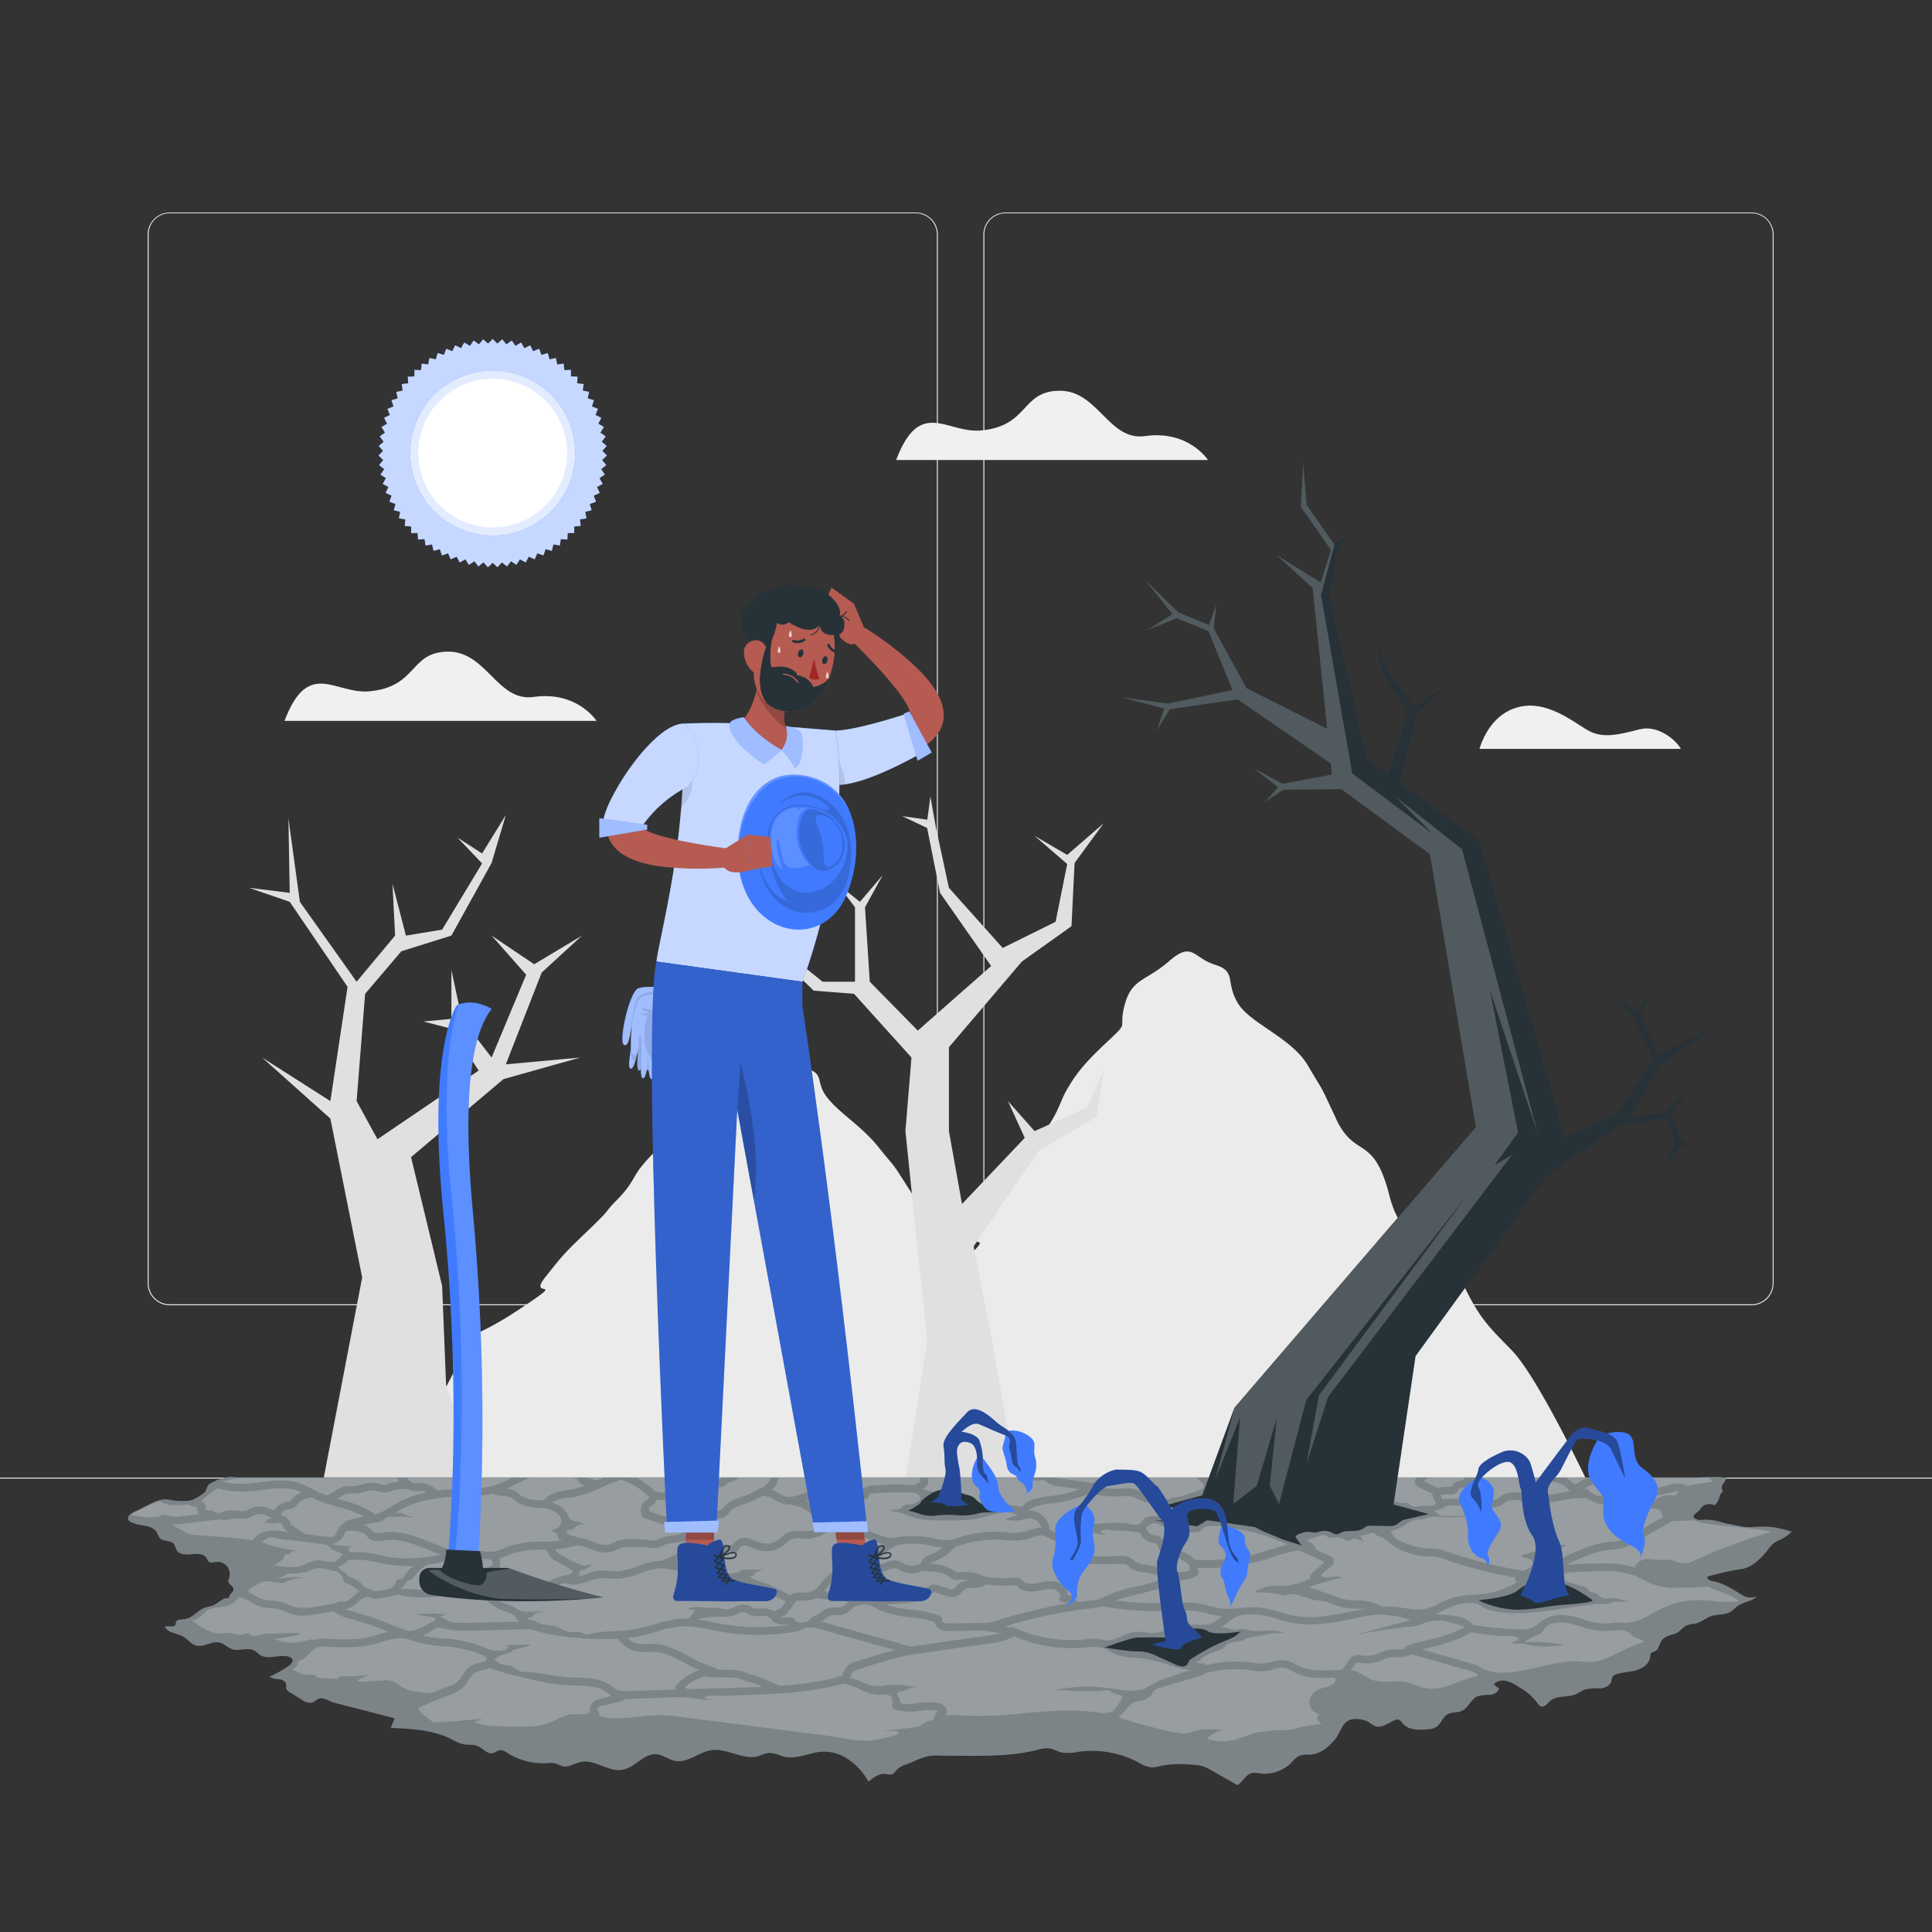 <svg xmlns="http://www.w3.org/2000/svg" viewBox="0 0 500 500"><rect x="0" y="0" width="500" height="500" fill="#333333" stroke="none"/><g id="freepik--background-complete--inject-20"><rect y="382.4" width="500" height="0.25" style="fill:#ebebeb"></rect><rect x="416.78" y="398.49" width="33.12" height="0.25" style="fill:#ebebeb"></rect><rect x="322.53" y="401.21" width="8.69" height="0.25" style="fill:#ebebeb"></rect><rect x="396.59" y="389.21" width="19.19" height="0.25" style="fill:#ebebeb"></rect><rect x="52.46" y="390.89" width="43.19" height="0.25" style="fill:#ebebeb"></rect><rect x="104.56" y="390.89" width="6.33" height="0.25" style="fill:#ebebeb"></rect><rect x="131.47" y="395.11" width="93.68" height="0.25" style="fill:#ebebeb"></rect><path d="M237,337.8H43.91a5.71,5.71,0,0,1-5.7-5.71V60.66A5.71,5.71,0,0,1,43.91,55H237a5.71,5.71,0,0,1,5.71,5.71V332.09A5.71,5.71,0,0,1,237,337.8ZM43.91,55.2a5.46,5.46,0,0,0-5.45,5.46V332.09a5.46,5.46,0,0,0,5.45,5.46H237a5.47,5.47,0,0,0,5.46-5.46V60.66A5.47,5.47,0,0,0,237,55.2Z" style="fill:#ebebeb"></path><path d="M453.31,337.8H260.21a5.72,5.72,0,0,1-5.71-5.71V60.66A5.72,5.72,0,0,1,260.21,55h193.1A5.71,5.71,0,0,1,459,60.66V332.09A5.71,5.71,0,0,1,453.31,337.8ZM260.21,55.2a5.47,5.47,0,0,0-5.46,5.46V332.09a5.47,5.47,0,0,0,5.46,5.46h193.1a5.47,5.47,0,0,0,5.46-5.46V60.66a5.47,5.47,0,0,0-5.46-5.46Z" style="fill:#ebebeb"></path><path d="M391.26,349.48c-6.8-7-8.91-8.69-14.46-21.21s-13.19-3.1-17.26-19-8.88-9.22-13.76-19.72-3-6.39-7.26-13.73-15.07-10.88-18.25-16.35-.2-8.06-5.87-9.82-5.76-6.18-11.83-.91-9.66,4.47-11.49,11.27,1.57,3.93-4.58,9.65-8.13,8.52-10.2,12-2.08,5.7-5.7,10.73-.82,2-6.71,9.76-5.89,7.82-10.3,15.46,6-.67-6.14,10.45c-1.36,1.23-2.52,2.24-3.54,3.08-.81-1.15-1.74-3.15-3.19-7.29-4.45-12.72.12-7.35-5.21-15.72s-3.25-5.11-7.95-11-9.93-8.68-13.41-13-.23-6.44-6.43-7.85-6.31-4.93-12.95-.72-10.58,3.57-12.58,9,1.72,3.14-5,7.7-8.89,6.8-11.16,9.6-2.28,4.54-6.24,8.55-.9,1.6-7.35,7.8S146,324.4,141.14,330.5s6.63-.53-6.72,8.33-10.35,3.5-15.2,12.85-4.13,8-6,11.56-1.61,1.28-3,5.76a143.17,143.17,0,0,0-2.8,14.2H410.67S398.06,356.49,391.26,349.48Z" style="fill:#ebebeb"></path><path d="M312.62,119.05s-5-7.8-16.29-6.19c-9.32,1.33-12.13-11.68-21.95-11.73-10.22-.06-7.89,9.09-20.46,10.27-8.86.84-15.83-8.65-22,7.65Z" style="fill:#f0f0f0"></path><path d="M154.38,186.56s-5-7.8-16.29-6.19c-9.32,1.33-12.13-11.68-22-11.73-10.21,0-7.88,9.09-20.46,10.27-8.86.84-15.82-8.64-22,7.65Z" style="fill:#f0f0f0"></path><path d="M382.88,193.81c.72-2.38,3.38-9.45,10.67-10.95,6.69-1.39,13,3.44,16.83,5.82s7.19,1.83,14,.06c4.61-1.2,9.37,2.72,10.62,5.07Z" style="fill:#f0f0f0"></path><polygon points="83.64 383.2 93.73 330.61 85.5 289.49 67.83 273.69 85.5 284.96 89.95 255.39 74.98 233.39 64.47 229.77 74.98 231.07 74.64 211.76 77.61 233.39 92.29 254.07 102.25 242.13 101.57 228.69 105.05 242.13 114.42 240.59 124.76 223.46 118.35 216.73 124.76 220.88 130.91 210.93 127.22 223.34 116.82 242.13 103.87 246.18 94.49 257.2 92.29 284.96 97.69 294.83 123.88 277.06 116.82 266.23 109.56 264.36 116.82 263.68 116.82 251.05 119.53 263.68 127.22 273.69 136.17 252.25 127.22 242.13 138.25 249.55 150.63 242.13 140.19 251.69 130.91 275.45 150.18 273.69 130.3 279.27 106.38 299.46 114.42 332.78 115.45 358.45 123.88 383.2 83.64 383.2" style="fill:#e0e0e0"></polygon><polygon points="234.32 383.2 239.94 347.08 234.32 292.73 235.89 273.69 221.02 257.2 210.58 256.38 199.15 245.33 190.59 246.18 197.89 244.25 195.94 236.29 199.37 243.19 212.88 254.07 221.27 254.07 221.27 234.8 216.66 228.69 222.55 233.39 228.43 226.5 223.86 234.8 225.1 254.07 237.52 266.72 256.51 250 243.28 231.07 239.94 214.28 233.49 211.21 239.99 212.14 240.79 206.13 242.21 214.14 245.58 229.77 259.5 245.33 273.19 238.56 276.19 223.61 267.75 216.31 276.19 221.25 285.62 213.07 278.1 223.34 277.3 239.7 264.46 248.85 245.58 271.02 245.58 292.73 248.97 311.6 265.2 294.48 260.85 284.96 267.75 292.73 281.4 286.57 285.62 277.06 283.79 289.06 268.82 297.81 251.98 322.55 256.51 345.55 263.09 383.2 234.32 383.2" style="fill:#e0e0e0"></polygon></g><g id="freepik--Sun--inject-20"><polygon points="127.51 87.72 128.7 88.92 129.98 87.82 131.06 89.12 132.44 88.13 133.41 89.52 134.86 88.64 135.71 90.11 137.23 89.36 137.95 90.89 139.53 90.27 140.12 91.86 141.75 91.37 142.21 93 143.86 92.65 144.19 94.32 145.87 94.11 146.05 95.79 147.74 95.72 147.78 97.42 149.47 97.49 149.37 99.19 151.05 99.4 150.81 101.08 152.46 101.43 152.08 103.08 153.7 103.58 153.18 105.19 154.75 105.82 154.1 107.38 155.62 108.14 154.84 109.64 156.28 110.52 155.38 111.95 156.75 112.95 155.73 114.31 157 115.42 155.88 116.68 157.06 117.89 155.82 119.05 156.9 120.36 155.58 121.42 156.54 122.81 155.13 123.75 155.97 125.22 154.49 126.04 155.21 127.57 153.66 128.27 154.25 129.85 152.65 130.42 153.1 132.05 151.46 132.47 151.78 134.14 150.11 134.43 150.28 136.11 148.59 136.26 148.62 137.95 146.93 137.95 146.82 139.64 145.13 139.51 144.88 141.18 143.21 140.9 142.82 142.55 141.18 142.13 140.65 143.74 139.05 143.19 138.39 144.75 136.84 144.06 136.05 145.56 134.56 144.75 133.65 146.18 132.24 145.25 131.21 146.59 129.88 145.54 128.75 146.8 127.51 145.64 126.27 146.8 125.13 145.54 123.8 146.59 122.78 145.25 121.36 146.18 120.45 144.75 118.97 145.56 118.18 144.06 116.63 144.75 115.97 143.19 114.37 143.74 113.84 142.13 112.2 142.55 111.81 140.9 110.14 141.18 109.88 139.51 108.2 139.64 108.08 137.95 106.39 137.95 106.42 136.26 104.73 136.11 104.91 134.43 103.24 134.14 103.55 132.47 101.91 132.05 102.36 130.42 100.77 129.85 101.35 128.27 99.81 127.57 100.52 126.04 99.04 125.22 99.88 123.75 98.48 122.81 99.44 121.42 98.11 120.36 99.19 119.05 97.96 117.89 99.14 116.68 98.01 115.42 99.29 114.31 98.27 112.95 99.64 111.95 98.73 110.52 100.18 109.64 99.4 108.14 100.91 107.38 100.26 105.82 101.83 105.19 101.32 103.58 102.94 103.08 102.55 101.43 104.21 101.08 103.97 99.4 105.65 99.19 105.54 97.49 107.24 97.42 107.28 95.72 108.97 95.79 109.15 94.11 110.83 94.32 111.15 92.65 112.81 93 113.27 91.37 114.89 91.86 115.49 90.27 117.06 90.89 117.79 89.36 119.31 90.11 120.16 88.64 121.61 89.52 122.58 88.13 123.95 89.12 125.03 87.82 126.32 88.92 127.51 87.72" style="fill:#407BFF"></polygon><polygon points="127.51 87.72 128.7 88.92 129.98 87.82 131.06 89.12 132.44 88.13 133.41 89.52 134.86 88.64 135.71 90.11 137.23 89.36 137.95 90.89 139.53 90.27 140.12 91.86 141.75 91.37 142.21 93 143.86 92.65 144.19 94.32 145.87 94.11 146.05 95.79 147.74 95.72 147.78 97.42 149.47 97.49 149.37 99.19 151.05 99.4 150.81 101.08 152.46 101.43 152.08 103.08 153.7 103.58 153.18 105.19 154.75 105.82 154.1 107.38 155.62 108.14 154.84 109.64 156.28 110.52 155.38 111.95 156.75 112.95 155.73 114.31 157 115.42 155.88 116.68 157.06 117.89 155.82 119.05 156.9 120.36 155.58 121.42 156.54 122.81 155.13 123.75 155.97 125.22 154.49 126.04 155.21 127.57 153.66 128.27 154.25 129.85 152.65 130.42 153.1 132.05 151.46 132.47 151.78 134.14 150.11 134.43 150.28 136.11 148.59 136.26 148.62 137.95 146.93 137.95 146.82 139.64 145.13 139.51 144.88 141.18 143.21 140.9 142.82 142.55 141.18 142.13 140.65 143.74 139.05 143.19 138.39 144.75 136.84 144.06 136.05 145.56 134.56 144.75 133.65 146.18 132.24 145.25 131.21 146.59 129.88 145.54 128.75 146.8 127.51 145.64 126.27 146.8 125.13 145.54 123.8 146.59 122.78 145.25 121.36 146.18 120.45 144.75 118.97 145.56 118.18 144.06 116.63 144.75 115.97 143.19 114.37 143.74 113.84 142.13 112.2 142.55 111.81 140.9 110.14 141.18 109.88 139.51 108.2 139.64 108.08 137.95 106.39 137.95 106.42 136.26 104.73 136.11 104.91 134.43 103.24 134.14 103.55 132.47 101.91 132.05 102.36 130.42 100.77 129.85 101.35 128.27 99.81 127.57 100.52 126.04 99.04 125.22 99.88 123.75 98.48 122.81 99.44 121.42 98.11 120.36 99.19 119.05 97.96 117.89 99.14 116.68 98.01 115.42 99.29 114.31 98.27 112.95 99.64 111.95 98.73 110.52 100.18 109.64 99.4 108.14 100.91 107.38 100.26 105.82 101.83 105.19 101.32 103.58 102.94 103.08 102.55 101.43 104.21 101.08 103.97 99.4 105.65 99.19 105.54 97.49 107.24 97.42 107.28 95.72 108.97 95.79 109.15 94.11 110.83 94.32 111.15 92.65 112.81 93 113.27 91.37 114.89 91.86 115.49 90.27 117.06 90.89 117.79 89.36 119.31 90.11 120.16 88.64 121.61 89.52 122.58 88.13 123.95 89.12 125.03 87.82 126.32 88.92 127.51 87.72" style="fill:#fff;opacity:0.7"></polygon><circle cx="127.51" cy="117.26" r="21.36" transform="translate(-29.65 190.13) rotate(-67.48)" style="fill:#407BFF"></circle><circle cx="127.51" cy="117.26" r="21.36" transform="translate(-29.65 190.13) rotate(-67.48)" style="fill:#fff;opacity:0.85"></circle><circle cx="127.51" cy="117.26" r="19.25" transform="translate(-18.32 210.76) rotate(-75.27)" style="fill:#fff"></circle></g><g id="freepik--Floor--inject-20"><path d="M61.47,382.36l.43,0c.32,0,.64,0,1,0H438.52c2.77,0,5.42-.39,8.18.12,0,1-1.36,1.81-1.09,2.8.09.32.33.67.14.94a1.43,1.43,0,0,1-.31.24,1.52,1.52,0,0,0-.39.87,4.7,4.7,0,0,1-1.32,2.24,3.32,3.32,0,0,0-2.74,0,4.42,4.42,0,0,0-1,1.08c-.72.9-2.82,1.75-.9,2.56.73.3,2.19,0,3,.09a16.51,16.51,0,0,1,3,.51,19.16,19.16,0,0,0,2.07.55c1.41.2,2.69.55,4,.76,1.7.28,3.6-.1,5.32-.05a23.28,23.28,0,0,1,7.2,1.34,11.32,11.32,0,0,1-2.71,1.95,10.71,10.71,0,0,0-2.1,1.16,10,10,0,0,0-1.46,1.71c-1.49,1.94-4,4.4-6.52,4.8a69.46,69.46,0,0,0-9,2c-.16.71.82,1.07,1.54,1.21,2.71.51,5.08,2.1,7.44,3.55a4.89,4.89,0,0,0,.91.47,5.3,5.3,0,0,0,2.95-.06c-1.43,1.28-3.59,1.38-5.13,2.52-.58.43-1.06,1-1.68,1.39-1.42.88-3.25.59-4.85,1.08s-2.75,1.64-4.3,2a8,8,0,0,0-2.41.53c-1.24.73-1.61,1.7-3,2.13s-2.7.68-3.47,1.94c-.54.88-.64,2.14-1.57,2.57-.33.15-.74.18-1,.45a1.76,1.76,0,0,0-.25,1c-.18,1.73-1.85,2.94-3.52,3.43s-3.45.48-5.11,1a1.94,1.94,0,0,0-1.08.67,5.19,5.19,0,0,0-.35,1.24c-.37,1.2-1.78,1.75-3,1.82a14.24,14.24,0,0,0-3.76.25c-.86.3-1.59.89-2.42,1.25-2.17.92-5,.22-6.72,1.79-.67.6-1.31,1.56-2.19,1.37-.56-.12-.9-.67-1.22-1.13a15.63,15.63,0,0,0-4.59-3.88,10.31,10.31,0,0,0-3.15-1.56,3.55,3.55,0,0,0-3.3.72,2.22,2.22,0,0,0,1.27,1.06c-.09,1.08-1.29,1.69-2.36,1.8a10.57,10.57,0,0,0-3.19.37c-1.71.73-2.36,3-4.05,3.75-1.19.55-2.66.27-3.78.95-1.28.78-1.66,2.58-3,3.33a4.71,4.71,0,0,1-2.06.5c-2.3.21-5,.27-6.47-1.51-.32-.39-.61-.88-1.1-1a1.62,1.62,0,0,0-1,.17c-1.72.73-3.51,2.22-5.22,1.46a10.74,10.74,0,0,1-1.34-.89c-1.45-.94-4.3-1.3-5.72-.29s-2,3.17-3,4.51c-1.69,2.08-3.95,4-6.63,4.12a8.05,8.05,0,0,0-2.69.25,6.3,6.3,0,0,0-2,1.72,9.89,9.89,0,0,1-8.44,2.86,6.1,6.1,0,0,0-1.7-.13c-1.7.27-2.48,2.27-3.94,3.18l-6.66-3.79a11.94,11.94,0,0,0-2.34-1.11,12.08,12.08,0,0,0-2.75-.39,28.24,28.24,0,0,0-8.06.29,9.42,9.42,0,0,1-2.34.41,8.18,8.18,0,0,1-3.53-1.32,25.79,25.79,0,0,0-15.38-2.73,11.8,11.8,0,0,1-4.5.17c-1-.24-1.84-.78-2.82-1a8.55,8.55,0,0,0-3.57.4c-7.7,1.88-15.72,1.43-23.57,1.47-1.21,0-2.51-.13-3.72,0-2.15.23-4.42,1.47-6.45,2.24a6.25,6.25,0,0,0-2.36,1.29c-.49.49-.87,1.18-1.55,1.33a3.79,3.79,0,0,1-1.33-.15c-1.7-.26-3.25.92-4.56,2a16.51,16.51,0,0,0-5.69-6.1,11,11,0,0,0-8-1.45c-2.94.65-5.66,1.83-8.72.93a9.59,9.59,0,0,0-3.47-.84,12.66,12.66,0,0,0-2.44.8c-4,1.27-8.18-2.1-12.33-1.49-3.25.48-6.09,3.37-9.33,2.78-1.71-.32-3.17-1.59-4.9-1.73-3.23-.25-5.49,3.38-8.67,4-3.67.72-7.22-2.79-10.88-2-1.62.34-3.17,1.49-4.78,1.08-.58-.15-1.09-.5-1.66-.67a7,7,0,0,0-2.42-.1,17.43,17.43,0,0,1-10.23-2.7,3.11,3.11,0,0,0-1.64-.67c-.76,0-1.38.64-2.13.78-1.45.25-2.52-1.3-3.88-1.86-1.14-.48-2.46-.22-3.68-.46a12.13,12.13,0,0,1-3.11-1.32c-4.78-2.4-10.32-2.67-15.66-2.89.34-.83.69-1.67,1-2.5L91.72,442l-5.24-1.34c-1-.27-2.58-1.3-3.62-1.14-.86.13-1.43.95-2.28,1.13a3.46,3.46,0,0,1-2.38-.7L75.07,438c-.42-.25-.88-.55-1-1a8.56,8.56,0,0,1,0-1c-.09-.85-1-1.32-1.9-1.44a5.07,5.07,0,0,1-2.46-.61,29.91,29.91,0,0,0,5-2.83c.61-.43,1.27-1.17.89-1.81a1.31,1.31,0,0,0-.71-.5c-2.47-.85-5.51.93-7.66-.55-.44-.31-.8-.73-1.26-1-1.74-1.08-4.1.2-6-.49-1.06-.38-1.86-1.32-3-1.63-2.07-.6-4.28,1.31-6.34.68-1.26-.39-2.06-1.6-3.2-2.26-1.64-.94-4.12-.91-4.79-2.67l2,0a.91.91,0,0,0,.56-.12c.29-.21.23-.65.36-1,.31-.75,1.37-.65,2.17-.73,2-.2,3.25-2.16,5.08-2.89.82-.33,1.74-.39,2.54-.78,1.33-.63,2.51-2.14,3.93-1.73-.27-.93,1.34-1.59,1.12-2.53a1.56,1.56,0,0,0-.34-.58c-.26-.31-1-.89-1-1.28s.3-.8.36-1.31a3.35,3.35,0,0,0-.61-2.53,3.2,3.2,0,0,0-2.8-1.18c-.71.08-1.54.36-2.06-.13a3.81,3.81,0,0,1-.47-.81c-.71-1.24-2.48-1.23-3.9-1.06s-3.18.17-3.9-1.07a11,11,0,0,0-.7-1.61c-.84-1-2.71-.5-3.61-1.47a6.79,6.79,0,0,1-.75-1.44c-1.11-2-3.9-1.67-5.76-2.32-1.09-.38-2.22-.83-1.53-2,.54-.89,2.25-1.43,3.15-1.88,2.23-1.11,4.85-2.83,7.28-2.32a16.72,16.72,0,0,0,4.63.29,6.52,6.52,0,0,0,1.31-.22,12.12,12.12,0,0,0,3.07-1.83,1.12,1.12,0,0,0,.39-.39c.62-1.28.37-1.69,1.75-2.34a15.58,15.58,0,0,1,4.25-1.39A10.11,10.11,0,0,1,61.47,382.36Z" style="fill:#263238"></path><path d="M61.47,382.36l.43,0c.32,0,.64,0,1,0H438.52c2.77,0,5.42-.39,8.18.12,0,1-1.36,1.81-1.09,2.8.09.32.33.67.14.94a1.43,1.43,0,0,1-.31.24,1.52,1.52,0,0,0-.39.87,4.7,4.7,0,0,1-1.32,2.24,3.32,3.32,0,0,0-2.74,0,4.42,4.42,0,0,0-1,1.08c-.72.9-2.82,1.75-.9,2.56.73.3,2.19,0,3,.09a16.51,16.51,0,0,1,3,.51,19.16,19.16,0,0,0,2.07.55c1.41.2,2.69.55,4,.76,1.7.28,3.6-.1,5.32-.05a23.28,23.28,0,0,1,7.2,1.34,11.32,11.32,0,0,1-2.71,1.95,10.71,10.71,0,0,0-2.1,1.16,10,10,0,0,0-1.46,1.71c-1.49,1.94-4,4.4-6.52,4.8a69.46,69.46,0,0,0-9,2c-.16.71.82,1.07,1.54,1.21,2.71.51,5.08,2.1,7.44,3.55a4.89,4.89,0,0,0,.91.47,5.3,5.3,0,0,0,2.95-.06c-1.43,1.28-3.59,1.38-5.13,2.52-.58.43-1.06,1-1.68,1.39-1.42.88-3.25.59-4.85,1.08s-2.75,1.64-4.3,2a8,8,0,0,0-2.41.53c-1.24.73-1.61,1.7-3,2.13s-2.7.68-3.47,1.94c-.54.88-.64,2.14-1.57,2.57-.33.15-.74.18-1,.45a1.76,1.76,0,0,0-.25,1c-.18,1.73-1.85,2.94-3.52,3.43s-3.45.48-5.11,1a1.94,1.94,0,0,0-1.08.67,5.19,5.19,0,0,0-.35,1.24c-.37,1.2-1.78,1.75-3,1.82a14.24,14.24,0,0,0-3.76.25c-.86.3-1.59.89-2.42,1.25-2.17.92-5,.22-6.72,1.79-.67.6-1.31,1.56-2.19,1.37-.56-.12-.9-.67-1.22-1.13a15.63,15.63,0,0,0-4.59-3.88,10.31,10.31,0,0,0-3.15-1.56,3.55,3.55,0,0,0-3.3.72,2.22,2.22,0,0,0,1.27,1.06c-.09,1.08-1.29,1.69-2.36,1.8a10.57,10.57,0,0,0-3.19.37c-1.71.73-2.36,3-4.05,3.75-1.19.55-2.66.27-3.78.95-1.28.78-1.66,2.58-3,3.33a4.71,4.71,0,0,1-2.06.5c-2.3.21-5,.27-6.47-1.51-.32-.39-.61-.88-1.1-1a1.62,1.62,0,0,0-1,.17c-1.72.73-3.51,2.22-5.22,1.46a10.74,10.74,0,0,1-1.34-.89c-1.45-.94-4.3-1.3-5.72-.29s-2,3.17-3,4.51c-1.69,2.08-3.95,4-6.63,4.12a8.05,8.05,0,0,0-2.69.25,6.3,6.3,0,0,0-2,1.72,9.89,9.89,0,0,1-8.44,2.86,6.1,6.1,0,0,0-1.7-.13c-1.7.27-2.48,2.27-3.94,3.18l-6.66-3.79a11.94,11.94,0,0,0-2.34-1.11,12.08,12.08,0,0,0-2.75-.39,28.24,28.24,0,0,0-8.06.29,9.42,9.42,0,0,1-2.34.41,8.18,8.18,0,0,1-3.53-1.32,25.79,25.79,0,0,0-15.38-2.73,11.8,11.8,0,0,1-4.5.17c-1-.24-1.84-.78-2.82-1a8.55,8.55,0,0,0-3.57.4c-7.7,1.88-15.72,1.43-23.57,1.47-1.21,0-2.51-.13-3.72,0-2.15.23-4.42,1.47-6.45,2.24a6.25,6.25,0,0,0-2.36,1.29c-.49.49-.87,1.18-1.55,1.33a3.79,3.79,0,0,1-1.33-.15c-1.7-.26-3.25.92-4.56,2a16.51,16.51,0,0,0-5.69-6.1,11,11,0,0,0-8-1.45c-2.94.65-5.66,1.83-8.72.93a9.59,9.59,0,0,0-3.47-.84,12.66,12.66,0,0,0-2.44.8c-4,1.27-8.18-2.1-12.33-1.49-3.25.48-6.09,3.37-9.33,2.78-1.71-.32-3.17-1.59-4.9-1.73-3.23-.25-5.49,3.38-8.67,4-3.67.72-7.22-2.79-10.88-2-1.62.34-3.17,1.49-4.78,1.08-.58-.15-1.09-.5-1.66-.67a7,7,0,0,0-2.42-.1,17.43,17.43,0,0,1-10.23-2.7,3.11,3.11,0,0,0-1.64-.67c-.76,0-1.38.64-2.13.78-1.45.25-2.52-1.3-3.88-1.86-1.14-.48-2.46-.22-3.68-.46a12.13,12.13,0,0,1-3.11-1.32c-4.78-2.4-10.32-2.67-15.66-2.89.34-.83.69-1.67,1-2.5L91.72,442l-5.24-1.34c-1-.27-2.58-1.3-3.62-1.14-.86.13-1.43.95-2.28,1.13a3.46,3.46,0,0,1-2.38-.7L75.07,438c-.42-.25-.88-.55-1-1a8.56,8.56,0,0,1,0-1c-.09-.85-1-1.32-1.9-1.44a5.07,5.07,0,0,1-2.46-.61,29.91,29.91,0,0,0,5-2.83c.61-.43,1.27-1.17.89-1.81a1.31,1.31,0,0,0-.71-.5c-2.47-.85-5.51.93-7.66-.55-.44-.31-.8-.73-1.26-1-1.74-1.08-4.1.2-6-.49-1.06-.38-1.86-1.32-3-1.63-2.07-.6-4.28,1.31-6.34.68-1.26-.39-2.06-1.6-3.2-2.26-1.64-.94-4.12-.91-4.79-2.67l2,0a.91.91,0,0,0,.56-.12c.29-.21.23-.65.36-1,.31-.75,1.37-.65,2.17-.73,2-.2,3.25-2.16,5.08-2.89.82-.33,1.74-.39,2.54-.78,1.33-.63,2.51-2.14,3.93-1.73-.27-.93,1.34-1.59,1.12-2.53a1.56,1.56,0,0,0-.34-.58c-.26-.31-1-.89-1-1.28s.3-.8.36-1.31a3.35,3.35,0,0,0-.61-2.53,3.2,3.2,0,0,0-2.8-1.18c-.71.08-1.54.36-2.06-.13a3.81,3.81,0,0,1-.47-.81c-.71-1.24-2.48-1.23-3.9-1.06s-3.18.17-3.9-1.07a11,11,0,0,0-.7-1.61c-.84-1-2.71-.5-3.61-1.47a6.79,6.79,0,0,1-.75-1.44c-1.11-2-3.9-1.67-5.76-2.32-1.09-.38-2.22-.83-1.53-2,.54-.89,2.25-1.43,3.15-1.88,2.23-1.11,4.85-2.83,7.28-2.32a16.72,16.72,0,0,0,4.63.29,6.52,6.52,0,0,0,1.31-.22,12.12,12.12,0,0,0,3.07-1.83,1.12,1.12,0,0,0,.39-.39c.62-1.28.37-1.69,1.75-2.34a15.58,15.58,0,0,1,4.25-1.39A10.11,10.11,0,0,1,61.47,382.36Z" style="fill:#fff;opacity:0.4"></path><g style="opacity:0.2"><path d="M147,387.63a10,10,0,0,0-4.06,1.22,8.76,8.76,0,0,1,2.17,1.07,5.7,5.7,0,0,1,2,2.52c.52,1.14,1.14,1.06,2.37,1.34a7.11,7.11,0,0,1,1.85.77,3.08,3.08,0,0,0-2.32.51,5.66,5.66,0,0,1-.6.6,4,4,0,0,1-1,.29c-2.48.82,1.28,1.65,2.13,1.91l.09.05a15.12,15.12,0,0,1,3.6,1c1.61.61,3.14,1.19,4.53.75a8.63,8.63,0,0,0,1-.42,8.48,8.48,0,0,1,1.1-.48,9.32,9.32,0,0,1,3.11-.41c1.8,0,3.62.08,5.41.26a4,4,0,0,0,1.61,0,2.61,2.61,0,0,0,.53-.26l.42-.22a8.76,8.76,0,0,1,3-.72l.39-.05a4.83,4.83,0,0,0,2.47-.8,1.38,1.38,0,0,0,.51-1.35,13.76,13.76,0,0,0-3.07-.59h-.68a9,9,0,0,1-1.36-.05,10.82,10.82,0,0,1-2.14-.57l-3-1a1.68,1.68,0,0,1-.79-.5,1.74,1.74,0,0,1-.36-1,3.14,3.14,0,0,1,1.47-3.37c.12-.1.25-.19.37-.3a3.34,3.34,0,0,0,.35-.4,11.45,11.45,0,0,1-1.1-.88l-.23-.21a16.94,16.94,0,0,0-6-3.4l-.05,0a50.75,50.75,0,0,0-4.92,1.94,35.57,35.57,0,0,1-7.91,2.73Z" style="fill:#fff"></path><path d="M374.8,419.73l-.21-.05a10.53,10.53,0,0,0-5.73.24c-.59.22-1.15.53-1.75.72a9.71,9.71,0,0,1-2,.34,143.34,143.34,0,0,0-14.87,2.23l15.09-4c-.66.17-3-.85-3.86-.92-1.06-.07-2.07-.3-3.12-.39-3-.25-6.29.66-9.22,1.22a54.34,54.34,0,0,1-10.19,1.3,23.3,23.3,0,0,1-3.81-.3,40.63,40.63,0,0,1-4.35-1.07,24.43,24.43,0,0,0-6.1-1.21,12,12,0,0,0-4.27.39c-1.51.6-3,2-4.38,3,1.23-.26,2.43.58,3.68.54.55,0,1.09-.2,1.64-.22a9,9,0,0,1,2.23.38c2.86.59,6-.5,8.66.63a31.36,31.36,0,0,0-6.53.81l-1.95.38a6.89,6.89,0,0,0-1.33.36c-.32.13-.62.31-.94.44-1.31.51-2.94.2-4,1.11-.28.24-.5.54-.78.79a5.52,5.52,0,0,1-2,.9,14.74,14.74,0,0,0-3.5,1.65c-.33.21-.69.53-.59.91l-.68,0-.18.42a5.47,5.47,0,0,0,1.51.11,1.16,1.16,0,0,1,.62.19,1.46,1.46,0,0,1,.3.31,31.63,31.63,0,0,1,11.42-.69l.64.08a12,12,0,0,0,2.71.17,11.59,11.59,0,0,0,2-.4,8.86,8.86,0,0,1,3.82-.39,9.14,9.14,0,0,1,2.69,1.08c.31.17.62.34.94.49,2.56,1.19,5.48,1.06,8.57.93.75,0,1.51-.06,2.28-.07.52-.64,1-1.29,1.47-2A3.66,3.66,0,0,1,351,428.3a3.72,3.72,0,0,1,1.19.08l.12,0a7.77,7.77,0,0,0,4.08-.35c.27-.1.52-.21.78-.32a10.94,10.94,0,0,1,1.61-.6,10.63,10.63,0,0,1,2.73-.24,9.43,9.43,0,0,0,2-.14,1,1,0,0,1,.66-.81c1.78-.6,3.63-1.06,5.42-1.51a36.26,36.26,0,0,0,9.19-3.17.76.76,0,0,1,0-.15.79.79,0,0,1,0-.09C378.91,420.81,375.74,420,374.8,419.73Z" style="fill:#fff"></path><path d="M431.88,386.4a11.86,11.86,0,0,1-3,.52h-.08a11.15,11.15,0,0,1-4.37-1.24,13.33,13.33,0,0,0-2.87-1,13.83,13.83,0,0,0-2.6-.09,9.66,9.66,0,0,1-4.49-.57l-.12-.07a9,9,0,0,0-4.32,1.18,5.05,5.05,0,0,1,.53.24,1,1,0,0,1,.7.37c.78,1,2.23,1.31,3.79,1.59a48.82,48.82,0,0,0,10.9,1.15l.42,0a13.19,13.19,0,0,1,1.78,0c1.07-1.17,2.82-1.69,5.1-1.48a2.24,2.24,0,0,0,.42,0l.21-.32.18-.28c.11-.15.23-.28.35-.42a7.26,7.26,0,0,0-1.51.17C432.55,386.21,432.21,386.3,431.88,386.4Z" style="fill:#fff"></path><path d="M224,388a4.94,4.94,0,0,0-1.82.38,2.57,2.57,0,0,1-1.07.29h-.13a2.29,2.29,0,0,1-1-.35l-3.19-1.8a16.06,16.06,0,0,1-3.54,1.13c-.62.11-1.24.18-1.84.24a16.46,16.46,0,0,0-2.19.33c-.23.05-.46.12-.69.19a19.65,19.65,0,0,1,3.25,2.11c1.76,1.33,4.47,3.4,6.82,2.2a4.09,4.09,0,0,1,1-.5,2.53,2.53,0,0,1,.82.07,11.31,11.31,0,0,0,2.78.17c-.52,0-2.64,1.07-2.47,1.62s2.07,1.1,2.52,1.33a32.69,32.69,0,0,0,7.16,2.68,32,32,0,0,1,9.23-.35c.65.1,1.29.24,1.94.38a12.88,12.88,0,0,0,4.07.43,12.37,12.37,0,0,0,2.48-.63l.65-.2a28.88,28.88,0,0,1,9.9-1.27l1.54.1a16,16,0,0,0,4.7-.11,16.27,16.27,0,0,0,1.59-.46,10.92,10.92,0,0,1,3.05-.7,12.89,12.89,0,0,0-.79-1.27,3.37,3.37,0,0,0-1.38-.88c-1.28-.42-2.53.22-3.79.38a10.58,10.58,0,0,1-3-.19c-.14,0-.33-.14-.25-.26a.24.24,0,0,1,.11-.06l3-1c-.34.12-1.45-.45-1.82-.54a6.49,6.49,0,0,0-2.93.16c-2.33.48-4.6,1.25-7,1.59a40,40,0,0,1-5.89.26l-2.6,0a25.56,25.56,0,0,1-5.93-.49,20.85,20.85,0,0,1-2.57-.84,9.46,9.46,0,0,0-4.11-1c.35-.66,1.37-.35,2.06-.62.53-.21.86-.78,1.38-1a3.55,3.55,0,0,1,1-.12,5.16,5.16,0,0,0,3.09-1.19c.4-2.56-3.64-1.89-5.11-1.93a46.23,46.23,0,0,0-7.53.28,2,2,0,0,0-.66.15A1,1,0,0,1,224,388Z" style="fill:#fff"></path><path d="M155,382.93l1.23-.53h-4.53l.14,0,2.39.69.14.07Z" style="fill:#fff"></path><path d="M354.4,383.37a10.67,10.67,0,0,1-4.21,1.84c-.51.12-3.61.26-3.41,1.09a.93.93,0,0,0,.55.55c3.91,2,8.77.17,13,1.44A10.77,10.77,0,0,0,363,389a3.45,3.45,0,0,1,1.54.18,4.8,4.8,0,0,1,.53.39c.95.69,2,.21,3.08.16s2.4.23,3.25-.4a.52.52,0,0,0,.15-.14.29.29,0,0,1,0-.1c0-.06,0-.12,0-.18a5.24,5.24,0,0,0-.31-.68,3.7,3.7,0,0,1-.54-1.66L367.37,385a2.07,2.07,0,0,1-.94-.76,1.65,1.65,0,0,1,.11-1.85H355.48A11.13,11.13,0,0,1,354.4,383.37Z" style="fill:#fff"></path><path d="M368.42,383.29l3.66,1.74a14.44,14.44,0,0,1,3.28-.26h.29s.07-.14.13-.23a4.09,4.09,0,0,1,.49-.61,3.26,3.26,0,0,1,1.57-.74l.42-.12a3.45,3.45,0,0,0,1.05-.67h-9.48l-1.26.79Z" style="fill:#fff"></path><path d="M303.58,395.18a13.21,13.21,0,0,1-2.36-.09c-.87-.24-1.68-1-2.62-.91-.3,0-2.12,1-2,1.29.44.9,1,1.72,1.71,1.83l.36,0a3.73,3.73,0,0,1,1.06.18,3.34,3.34,0,0,1,1.78,2.08,3.91,3.91,0,0,0,.5.92,3.49,3.49,0,0,0,2.16.73c.36.05.71.1,1.06.17a7.4,7.4,0,0,1,3.93,2.27,49.13,49.13,0,0,0,17-1.82c.88-.25,1.76-.53,2.64-.81,1.48-.47,3-.95,4.52-1.32l-5.23-2.05a44.53,44.53,0,0,0-9.17-2.09l-2.28-.39a10.76,10.76,0,0,0-4.41-.12,1.94,1.94,0,0,0-.95.47c-.22.21-.36.5-.6.7a2,2,0,0,1-1.27.31,8.62,8.62,0,0,1-2.49-.18c-1.1-.3-2.07-1-3.2-1.18Z" style="fill:#fff"></path><path d="M381.4,383.19a6.86,6.86,0,0,1-2.49,1.77,5.5,5.5,0,0,1-.58.16,2,2,0,0,0-.68.26,1.89,1.89,0,0,0-.2.27,2.12,2.12,0,0,1-2.15,1.12,12.92,12.92,0,0,0-2.49.15l.2.4c.11.21.23.44.33.67a89.42,89.42,0,0,1,12.25.1,3.63,3.63,0,0,0,1.81-.12,4.11,4.11,0,0,0,.59-.4c.15-.13.31-.25.48-.37,2-1.38,4.46-.95,6.62-.57.57.1,1.13.2,1.68.26a24.4,24.4,0,0,0,7-.51c.86-.14,1.72-.28,2.6-.4h0a1,1,0,0,1-.54-.55l-.18-.2c-.07-.08-.13-.17-.21-.25a5.62,5.62,0,0,0-2.93-1.35l-.44-.09a11.15,11.15,0,0,1-3.27-1.13H382.25l-.05,0C381.92,382.67,381.66,382.93,381.4,383.19Z" style="fill:#fff"></path><path d="M226.55,404.66a5.16,5.16,0,0,0,1.17.17,5.38,5.38,0,0,0,1.61-.43,4.18,4.18,0,0,1,4.48.17l.42.23a4.14,4.14,0,0,0,4.11-.28,2.93,2.93,0,0,1,.94-1.37,6.09,6.09,0,0,1,1.71-.92l.29-.11a12.33,12.33,0,0,0,2.69-1.58,23.87,23.87,0,0,1-2.83-.48c-.6-.13-1.21-.26-1.82-.35a26.5,26.5,0,0,0-7.38.18,1.07,1.07,0,0,1-.39.31,13.18,13.18,0,0,0-3.37,2.48,24.3,24.3,0,0,1-2.26,1.86Z" style="fill:#fff"></path><path d="M120.15,410s.1,0,.15,0a34.84,34.84,0,0,1,7.12-4.91,2.44,2.44,0,0,0,0-1.17,1,1,0,0,1-.43-.32,12.54,12.54,0,0,0-2.38-.14,9.61,9.61,0,0,1-2.08-.43c-1.44-.5-2.39.26-3.85.19a9,9,0,0,0-1.15-.08,2.81,2.81,0,0,0-1,.37,18.18,18.18,0,0,1-5.94,1.41,11.75,11.75,0,0,0-2.69,2.18c-.62.69-.75,1.44-1.68,1.77a2.77,2.77,0,0,0-1.48,1.17c-.39.58-.62,1.15-1.45,1.21,2.41-.19,4.64.25,7,.18A52.6,52.6,0,0,0,120.15,410Z" style="fill:#fff"></path><path d="M194.06,408c1.27,1.24,3.57,1.54,5.17,2.19.54.22,5.29,2.77,5.43,2.65a3,3,0,0,1,1.58-.68,6.73,6.73,0,0,1,1.42,0l.58,0a4.56,4.56,0,0,0,3.41-1.38,13.18,13.18,0,0,0,.91-1.11c.27-.36.54-.73.85-1.07,1.77-2,4.22-2.79,6.59-3.6a14.42,14.42,0,0,0,6.84-3.86c.56-.52,1.14-1,1.76-1.52a34.74,34.74,0,0,1-8.74-3.89l-.12-.07a4.56,4.56,0,0,0-1.5-.72,4.34,4.34,0,0,0-.9,0h-.23a14,14,0,0,0-2.8,1.38,11.81,11.81,0,0,1-4.32,1.83,13.12,13.12,0,0,1-2.42.05,4.28,4.28,0,0,0-4.15,1.19c-.28.24-.56.48-.86.69a7.44,7.44,0,0,1-6.42,1.05c-.48-.15-.92-.34-1.35-.52a9.05,9.05,0,0,0-1.46-.54,1.74,1.74,0,0,0-1.74.38l-.12.2a2.3,2.3,0,0,1-.73.89,2,2,0,0,1-1.23.35,4.35,4.35,0,0,1-.57,0l-5.26-.63h0c-2.92.92-5.81,2-8.64,3.17l7,1.42c2.51.51,7,2.23,9.39.79a4.6,4.6,0,0,1,.53-.31,2.46,2.46,0,0,1,.94-.12l5,0a11.74,11.74,0,0,0-1.83.48,1.9,1.9,0,0,0-.64.35.67.67,0,0,0-.21.67Z" style="fill:#fff"></path><path d="M127,411.8a8,8,0,0,0,1.58-.29l.52-.13a31.75,31.75,0,0,1,5.27-.6,20.56,20.56,0,0,0,6.51-1c.53-.2,1-.46,1.58-.72a11.5,11.5,0,0,1,3.7-1.32h.11a3.65,3.65,0,0,0,1.5-.51c.28-.2.42-.54.35-.69s-.45-.4-.7-.54l-3.59-2.06a4.05,4.05,0,0,1-1.75-1.58,5.53,5.53,0,0,1-.24-.61c0-.11-.09-.27-.13-.35a.91.91,0,0,1-.36-.34l-.84,0a25,25,0,0,0-8.21,1.08c-.37.14-.73.3-1.1.45a17.27,17.27,0,0,1-1.87.72,1.83,1.83,0,0,1,.07.32,4.62,4.62,0,0,1-.27,2.6,1,1,0,0,1-.47.51,32.4,32.4,0,0,0-6.47,4.28l3.12.6A7.78,7.78,0,0,0,127,411.8Z" style="fill:#fff"></path><path d="M346.32,383.76l.08,0a16.19,16.19,0,0,0,5.81-1.34h-9.88C343.68,382.92,345,383.37,346.32,383.76Z" style="fill:#fff"></path><path d="M150.43,407.78c.43-.12.86-.27,1.3-.41a15.18,15.18,0,0,1,3.15-.83,16.19,16.19,0,0,1,3,0,16.73,16.73,0,0,0,2.1.08,18.05,18.05,0,0,0,5.11-1.3,17.35,17.35,0,0,1,6.13-1.38,1.48,1.48,0,0,1,.13-.08c2.84-1.31,5.77-2.49,8.73-3.53a28.06,28.06,0,0,1-3.42-1.49,10.1,10.1,0,0,1-2,.43l-.4.05a7.56,7.56,0,0,0-2.39.53l-.33.18a5.36,5.36,0,0,1-.83.4,5.55,5.55,0,0,1-2.41.14c-1.79-.17-3.56-.25-5.28-.25a7.78,7.78,0,0,0-2.45.29c-.3.11-.59.25-.88.39a9.59,9.59,0,0,1-1.25.54,5.67,5.67,0,0,1-1.66.25,12.05,12.05,0,0,1-4.18-1,12.14,12.14,0,0,0-3.27-.92,19.67,19.67,0,0,1-5.56,1.05,1.21,1.21,0,0,1,0,.14,2.13,2.13,0,0,0,.14.35,2.39,2.39,0,0,0,.95.75A33.06,33.06,0,0,0,150.4,405a2.2,2.2,0,0,0,1.09.19,5.6,5.6,0,0,0,.81-.3.78.78,0,0,1,.81.11l-1.41,1c-.34.24-1.5.44-1.68.63s0,.88-.22,1.32A4.44,4.44,0,0,0,150.43,407.78Z" style="fill:#fff"></path><path d="M106.9,405.28c-.51,0-1,0-1.52,0a27.07,27.07,0,0,1-3.24-.18c-1.42-.15-2.82-.43-4.19-.7a25.42,25.42,0,0,0-7.43-.73.91.91,0,0,1-.33,0,10,10,0,0,1-2.35,1.73c-.12,0-.25.15-.23.27a.28.28,0,0,0,.1.14A6.72,6.72,0,0,0,89.32,407c.17.08.36.19.4.37s0,.2,0,.29a.47.47,0,0,0,.25.23A26.6,26.6,0,0,1,92.64,409c.41.28,1.91,2.05,2.26,2.06a3.49,3.49,0,0,1,1.47.45,3.35,3.35,0,0,0,.54.24,2.86,2.86,0,0,0,1.18-.07c1.18-.21,3.18-.24,3.9-1.35.34-.51.45-1.21,1-1.49.3-.16.67-.14,1-.27.65-.29.83-1.11,1.27-1.62S106.35,405.82,106.9,405.28Z" style="fill:#fff"></path><path d="M342.8,404.25c-2.18-1.09-4.42-2.08-6.69-3a39.23,39.23,0,0,0-6.68,1.7c-.9.29-1.79.57-2.69.84a51.47,51.47,0,0,1-16.82,1.95l.24.94a1,1,0,0,1-.42,1.08,7.59,7.59,0,0,1-4.24,1.15l-.3,0c-3.15,1.86-6.72,2.71-10.18,3.53a57,57,0,0,0-6.34,1.76,72.66,72.66,0,0,0,11.88.68l2-.07a36.59,36.59,0,0,1,8.35.31c.79.14,1.57.34,2.32.53a21.81,21.81,0,0,0,3.53.7,18.4,18.4,0,0,0,3.38-.14.92.92,0,0,1,.37,0l.37,0a25.89,25.89,0,0,1,3.86-.26,26.35,26.35,0,0,1,6.6,1.29,39.5,39.5,0,0,0,4.13,1c4.36.73,8.7-.11,13.29-1,1.45-.28,2.92-.56,4.4-.79a10.83,10.83,0,0,0-1.13-.12c-.39,0-.78,0-1.18,0a17.79,17.79,0,0,1-2-.09,18.63,18.63,0,0,1-4.34-1.26,16.1,16.1,0,0,0-4.09-.86c-2.44-.34-4.76-2-7.17-1.46a5,5,0,0,1-.92.18,3.93,3.93,0,0,1-1.12-.19,23.85,23.85,0,0,0-6.75-.48,9.82,9.82,0,0,1,6.23-1.8,10,10,0,0,0,2.83,0,49.74,49.74,0,0,0,5.69-1.74,1.09,1.09,0,0,1-.16-.5,1,1,0,0,1,.35-.79Z" style="fill:#fff"></path><path d="M199.73,385.53a14.08,14.08,0,0,1,1.74.86,7.46,7.46,0,0,0,2.29,1,7.13,7.13,0,0,0,3.23-.59c.55-.19,1.12-.38,1.71-.52a17.71,17.71,0,0,1,2.45-.37c.57-.06,1.13-.12,1.69-.22a22.27,22.27,0,0,0,7.28-3.27H201.46A4.84,4.84,0,0,1,199.73,385.53Z" style="fill:#fff"></path><path d="M322.58,384.16l-.38.07a2.29,2.29,0,0,0-.76.23,2.4,2.4,0,0,0-.32.32,4,4,0,0,1-.54.55,4.31,4.31,0,0,1-2,.77l-4.43.8a3.71,3.71,0,0,1-2,1.65l-.35.17a1.28,1.28,0,0,0-.54.51l.32.09,11.23,2.87a1,1,0,0,1,1-.33c2.09.5,4.2-.44,6.44-1.43a22.91,22.91,0,0,1,4.22-1.55,1,1,0,0,1,.45-.32l3.57-1.11a15.56,15.56,0,0,0,2.81-1.08c.4-.23.81-.5,1.24-.79s.63-.43,1-.63a32.85,32.85,0,0,1-5.84-2.55h-12l-.18.19A6.13,6.13,0,0,1,322.58,384.16Z" style="fill:#fff"></path><path d="M237.7,440.73a17.65,17.65,0,0,1,5.08,0,3,3,0,0,1,2,1.25,1.67,1.67,0,0,1,.16,1.41,1.8,1.8,0,0,1-.25.5,27.8,27.8,0,0,1,4.19.06l.81.05a105.55,105.55,0,0,0,15.18-.61c6.91-.6,14.05-1.21,21,.1a1,1,0,0,1,.8-.28c1.33.14,1.84-.86,2.42-1.71.34-.49,1.62-1.84,1.26-2.49-.24-.45-.87-.43-1.37-.53a7.72,7.72,0,0,1-1.66-.81c-1-.54-2.24,0-3.36,0-1.36,0-2.71,0-4.06,0-2.47,0-5.72-.6-8.12,0a41.06,41.06,0,0,1,15.26-.77c2.73.38,5.53,1,8.21.37,1.8-.45,3.09-1.56,4.71-2.35a20.51,20.51,0,0,1,3.25-1c1.35-.39,3.92-1.75,5.33-1.56a39.63,39.63,0,0,1-6.4-1.58,39.2,39.2,0,0,0-6.22-1.53c-.65-.08-1.32-.13-2-.19a16.64,16.64,0,0,1-5.3-1,15.92,15.92,0,0,1-1.43-.73,11.39,11.39,0,0,0-1.66-.8,11.14,11.14,0,0,0-4.49-.18l-.75.07a37.35,37.35,0,0,1-17.77-2.93,19.21,19.21,0,0,1-6.84,1.89l-20.92,3c-4.17,1.07-8.35,2.27-12.45,3.58a3.42,3.42,0,0,0-1.86,1,3.51,3.51,0,0,0-.25.6c-.07.18-.14.38-.23.59a20.87,20.87,0,0,1,2.94,1.11,9.6,9.6,0,0,0,6.22.93c2.59-.47,5.67.15,8.27.4a11.37,11.37,0,0,0-3.57,1c-.42.18-1.5.3-1.62.73s.62,1.21.69,1.57c.11.58-.13.65.36,1a3.65,3.65,0,0,0,1.48.15A24.63,24.63,0,0,0,237.7,440.73Z" style="fill:#fff"></path><path d="M158.26,438.87c-.32-.2-.62-.42-.91-.64l-.73-.52c-2.07-1.34-4.69-1.42-7.45-1.5l-1.57,0c-5.16-.24-10.18-1.53-15-2.77a43.55,43.55,0,0,1-5.93-1.84,6.69,6.69,0,0,1-1.94.67c-.2,0-.4.09-.59.15a4.35,4.35,0,0,0-2.36,1.6c-.19.26-.36.55-.52.82a9.2,9.2,0,0,1-.73,1.11c-1.26,1.63-3.11,2.31-4.9,3a78.66,78.66,0,0,0-7.34,3.1c.35,1.25,1.67,1.9,2.66,2.75a4.29,4.29,0,0,0,1.07.79,3.23,3.23,0,0,0,1.42.15l2.83-.17c1.67-.12,3.34-.28,5-.44l3.67-.34-2.41,1a11.59,11.59,0,0,1,2.7.61,19.07,19.07,0,0,0,3.12.31c2.58.13,5.17.17,7.75.12a18.6,18.6,0,0,0,4.47-.46c2.36-.63,4.45-2.09,6.83-2.64,1.67-.38,3.91.4,5.3-.6a2.7,2.7,0,0,1,1-2.79,4.36,4.36,0,0,1,1.53-.64Z" style="fill:#fff"></path><path d="M91,433.8a33.25,33.25,0,0,0,4.77-.49c-.93.45-2.69.92-3.32,1.73a6,6,0,0,0,2.51.11l4.08-.24a5,5,0,0,1,4.1,1.12l.39.28a10,10,0,0,0,4.5,1.52c1.59.19,3.65.6,5.1-.25,1.87-1.1,4.31-1,5.81-2.9a8.71,8.71,0,0,0,.58-.9,11.17,11.17,0,0,1,.64-1,6.35,6.35,0,0,1,3.45-2.36l.67-.16c.74-.17,1.5-.34,1.64-.73a.89.89,0,0,0-.37-.84,4.43,4.43,0,0,0-1.61-.74,37.49,37.49,0,0,0-6.61-1.69c-.79-.1-1.57-.14-2.4-.19s-1.35-.08-2-.15a30.13,30.13,0,0,1-6.82-1.56c-2.43-.84-4.84-.23-7.22.52l-1.46.45c-4.23,1.19-8.65,1.06-12.81.83a5.92,5.92,0,0,0-2.62.22,5.82,5.82,0,0,0-1.51,1.16,17.35,17.35,0,0,1-1.66,1.56c-.55.4-1.31.47-1.68,1.1-.12.22-.17.47-.27.7a1.71,1.71,0,0,1-1.23,1,7.69,7.69,0,0,0,4.85,1.56,1.92,1.92,0,0,1,1,.13c.21.12.35.33.56.46a1.71,1.71,0,0,0,.74.17l4,.3a1.06,1.06,0,0,0,.68-.12c.14-.11.2-.3.33-.42a1.13,1.13,0,0,1,.79-.17C89.36,433.83,90.16,433.83,91,433.8Z" style="fill:#fff"></path><path d="M180.93,432.25c-1.2-.54-2.36-1.16-3.49-1.77-2.85-1.54-5.53-3-8.51-3-.46,0-.91,0-1.37,0a9.64,9.64,0,0,1-3.45-.21,9.39,9.39,0,0,1-4.22-3.15c-1.54.07-3,.08-4.26.06-2,0-4-.13-6-.29a50.43,50.43,0,0,1-12.37-2.26L122.1,422a27.13,27.13,0,0,1-6.76-.42l-.43-.1a4,4,0,0,0-2-.18,4.24,4.24,0,0,0-1,.6l-.41.3a9.42,9.42,0,0,1-2.07,1.06,28.33,28.33,0,0,0,3.66.65c.65.06,1.29.1,1.94.14.82.05,1.68.1,2.53.21a39,39,0,0,1,7,1.77c.87.28,1.66.77,2.53,1a11.3,11.3,0,0,0,3.76,0,1.19,1.19,0,0,1,.13-.49l.9,0a1,1,0,0,0-.66-.49c-.15-.14.13-.33.34-.33l5.86-.1a12.92,12.92,0,0,1-3.6,1.14,2.26,2.26,0,0,0-1.33.5.26.26,0,0,0,.33.22,15.41,15.41,0,0,0-4.93,1.89,11.51,11.51,0,0,0,1.37,1.08,5.12,5.12,0,0,0,2.21.48c1.15.17,2,1.19,3.08,1.57a6.48,6.48,0,0,0,1.92.23c3.79.14,7.45,1.24,11.26,1.42.5,0,1,0,1.53,0,2.92.09,5.93.18,8.48,1.83.28.18.56.38.83.58a6.18,6.18,0,0,0,1.44.9,6.3,6.3,0,0,0,2.36.2l12.46-.41a1,1,0,0,1-.09-.35,1,1,0,0,1,.25-.73A14.29,14.29,0,0,1,180.93,432.25Z" style="fill:#fff"></path><path d="M435.08,410.82A16.54,16.54,0,0,1,425,408.71c-.59-.3-1.15-.6-1.72-.84a21.72,21.72,0,0,0-8.44-1.25c-3.19,0-6.42.13-9.6.4a1,1,0,0,1-.71.41,11.9,11.9,0,0,1-5.61-.49l-.21-.09a1.73,1.73,0,0,0-.58-.2,1.55,1.55,0,0,0-.33.15,5.82,5.82,0,0,0-2.06,1.43,11.68,11.68,0,0,0,1.68.08,38.56,38.56,0,0,1,9.07,1.3c.58.16,1.15.34,1.72.52l1.84.57a1.71,1.71,0,0,1,.79.41c.15.17.22.4.36.57.36.41,1,.37,1.51.54.85.28,1.4,1.16,2.26,1.43a6,6,0,0,0,2.15-.06c2.07-.12,4.06,1.3,6.11,1l-4.35-.09a4.61,4.61,0,0,0-1.23.08c-.37.09-.71.26-1.08.37a8.32,8.32,0,0,1-2.45.16,22.88,22.88,0,0,0-3.3.31l-8,1.12c-5.8.82-11.8,1.62-17.46.09a4.87,4.87,0,0,1-1.34-.53c-.36-.22-.66-.52-1-.73-1.73-1-4.74-.46-6.54.11a20.39,20.39,0,0,0-2.87,1.26c-.68.34-1.38.69-2.1,1l3.42.29c1.66.15,4.67.44,6.31,2.49a98.3,98.3,0,0,0,12.1,1.16,8.22,8.22,0,0,0,2.43-.16,8.45,8.45,0,0,0,2.51-1.44,13.56,13.56,0,0,1,2.32-1.45c2.66-1.19,5.67-.58,7.71,0l1.54.46a18.38,18.38,0,0,0,5.2,1.06c.61,0,1.24-.06,1.92-.12a13.84,13.84,0,0,1,3.58,0,1.17,1.17,0,0,1,.45-.13c2.34.05,4.51-1.15,6.8-2.41.85-.47,1.73-.95,2.62-1.37a21.51,21.51,0,0,1,8.45-2,40.31,40.31,0,0,1,4.82.24,31.25,31.25,0,0,0,5.86.14l.5-.07c-3-2.63-6.52-2.54-8-3.9a36.83,36.83,0,0,1-5.5.34Z" style="fill:#fff"></path><path d="M345.56,434.49a1.15,1.15,0,0,1,0-.31l-.53,0c-3.19.14-6.49.28-9.5-1.12-.35-.16-.69-.35-1-.54a5.18,5.18,0,0,0-5.07-.51,10.81,10.81,0,0,1-5.45.28l-.61-.08a29.6,29.6,0,0,0-11.58.88,2.89,2.89,0,0,1-1.1.62l-10.26,3a3.73,3.73,0,0,0-1.84.9,4.21,4.21,0,0,0-.28.45,5.05,5.05,0,0,1-.55.81,4.72,4.72,0,0,1-2.94,1.31,6.63,6.63,0,0,0-1.31.31,6.4,6.4,0,0,0-2.19,2l-.47.55a8.46,8.46,0,0,1-1.45,1.34,65.35,65.35,0,0,0,6.35,1.94l4.28,1.15a49.55,49.55,0,0,0,5.5,1.1c2,.28,3.08-.61,5-.91,2.6-.4,5.33.3,7.87-.37a11.55,11.55,0,0,0-5.84,2.39.33.33,0,0,0-.14.19c0,.17.19.28.36.31a25.64,25.64,0,0,0,3.26.49c3.07.2,5.91-1.34,8.86-2.26l5.27-.65c.77,0,1.54.05,2.31,0a14.46,14.46,0,0,0,4.41-.92l5.13-.72a9.68,9.68,0,0,1-.82-.61,1,1,0,0,1-.25-1.2,1,1,0,0,1,.48-.47,2.2,2.2,0,0,0-.53-.34,4.68,4.68,0,0,1-.93-.56,3.14,3.14,0,0,1-1.05-3.24,4.34,4.34,0,0,1,3-2.72c.35-.12.71-.22,1.06-.32a7.93,7.93,0,0,0,1.8-.67C345.27,435.65,345.74,435,345.56,434.49Z" style="fill:#fff"></path><path d="M424.73,424.36c-.28-.18-.53-.3-.53-.24a4.73,4.73,0,0,1-1.21-.42,4.5,4.5,0,0,1-1-.78c-.11-.11-.22-.22-.34-.32-1.1-.92-2.77-.77-4.54-.62-.68.06-1.39.13-2.12.13a20.19,20.19,0,0,1-5.76-1.15l-1.49-.44c-2.27-.64-6.41-1.33-8.08,1a4.38,4.38,0,0,1-1.12,1.39,4.09,4.09,0,0,1-1,.32,8.52,8.52,0,0,0-2.93,1.78,39.43,39.43,0,0,1,10.17.69,26.29,26.29,0,0,1-8.44.14,17.13,17.13,0,0,0-2.72-.51,8.71,8.71,0,0,1-3-.18,4.1,4.1,0,0,0,2.51-1.12c-1.1-.94-3.9-.57-5.29-.69q-3.6-.31-7.17-.89c-3.23,2.09-7,3-10.62,3.94l-2,.5,13.1,3.74a6,6,0,0,1,1.79.73c6.54,4.32,17.71-1.86,25.37-1.43a20.7,20.7,0,0,0,4.91.06,14,14,0,0,0,3.14-1.13c2.95-1.34,5.94-3,9.06-3.87A2.92,2.92,0,0,0,424.73,424.36Z" style="fill:#fff"></path><path d="M61.36,423a4.56,4.56,0,0,0,2-.11,1.78,1.78,0,0,1,1.08-.14,2.94,2.94,0,0,1,.57.43c.74.51,1.72.07,2.59-.16a10.54,10.54,0,0,1,2.57-.27l7.55-.18a5.25,5.25,0,0,1-2.77,1l-4.23.68c.6-.1,1.88.57,2.54.67a13.84,13.84,0,0,0,2.8.19,14.52,14.52,0,0,0,2.79-.38c.71-.17,1.68-.75,2.37-.25a7.66,7.66,0,0,1,3.45-.36c4,.23,8.22.35,12.16-.76.46-.13.93-.28,1.4-.43.74-.23,1.48-.46,2.23-.64l-.33-.13a69.26,69.26,0,0,0-8.49-2.94l-.53-.13a11.22,11.22,0,0,1-4-1.54,2.34,2.34,0,0,1-.57-.56l-4.44.73a23.26,23.26,0,0,1-3.82.42,9.26,9.26,0,0,1-2.7-.37,14.31,14.31,0,0,1-1.7-.67,12.93,12.93,0,0,0-1.61-.62,13,13,0,0,0-2.15-.28,11.51,11.51,0,0,1-2.8-.42,11.92,11.92,0,0,1-2.51-1.22c-.36-.22-.72-.43-1.09-.62a4.75,4.75,0,0,0-2-.58,5.42,5.42,0,0,1-3.77,2.4c-.45.09-.91.15-1.37.21a7.39,7.39,0,0,0-2.79.73,7.33,7.33,0,0,0-1.22,1,6.92,6.92,0,0,1-2.26,1.6,4.35,4.35,0,0,1-.86.22c.41-.07,2.31,1.39,2.78,1.61a14.25,14.25,0,0,0,4,1.64c1,.09,2-.34,3.19-.15C60.08,422.79,60.72,422.94,61.36,423Z" style="fill:#fff"></path><path d="M221.47,383.92c-.82.5-1.68,1-2.57,1.51l2,1.14a1.85,1.85,0,0,0,.2.1s.09-.06.17-.1a7.94,7.94,0,0,1,1.67-.49,2.1,2.1,0,0,1,.71-1,3.56,3.56,0,0,1,1.63-.56,63.65,63.65,0,0,1,11.54-.14,3.57,3.57,0,0,1,.92-.72,2.13,2.13,0,0,0,.48-.35c.12-.15,0-.55-.18-.94H223.27A6.54,6.54,0,0,1,221.47,383.92Z" style="fill:#fff"></path><path d="M239.85,384.52a3.24,3.24,0,0,1-1,.83,4.22,4.22,0,0,0,1.35.5l.17,0a2.36,2.36,0,0,1,2.2,1.58l.09.2a2.3,2.3,0,0,0,1.63,1.06,8.89,8.89,0,0,0,2.43,0h.2A66.49,66.49,0,0,1,264.41,390a6,6,0,0,1,2.73-1.86,21.81,21.81,0,0,1,5-1c.7-.09,1.4-.17,2.08-.29a27.56,27.56,0,0,0,5.27-1.45l-5.73-.79a6,6,0,0,1-2-.53,5.18,5.18,0,0,1-.81-.54,3.15,3.15,0,0,0-.7-.43,2.74,2.74,0,0,0-1,0,5.58,5.58,0,0,1-1.47,0,3.67,3.67,0,0,1-1.43-.64H240.16A2.4,2.4,0,0,1,239.85,384.52Z" style="fill:#fff"></path><path d="M220.73,412.9a2.17,2.17,0,0,1,.68.73,7.31,7.31,0,0,1,2.82-.38,3.76,3.76,0,0,1,.6.1.92.92,0,0,1,.55-.14,59.63,59.63,0,0,0,12.09-.73,3.2,3.2,0,0,0,1.15-.34,2.88,2.88,0,0,0,.62-.6,4.7,4.7,0,0,1,1.21-1.06c1.39-.76,2.86-.16,4,.31.91.37,1.76.71,2.34.43a3,3,0,0,0,.77-.68,5.43,5.43,0,0,1,1-.92,5.28,5.28,0,0,1,3-.67,11.83,11.83,0,0,0-3-.11h-.12a3,3,0,0,1-2.71-.72l-.14-.11c-1.61-1.23-3.85-1.35-6.39-1.37a1,1,0,0,1-.4-.1,6.29,6.29,0,0,1-2.82.67,6,6,0,0,1-2.72-.64c-.17-.08-.34-.18-.52-.28a3.63,3.63,0,0,0-.85-.41,3.54,3.54,0,0,0-1.92.38,7.22,7.22,0,0,1-2.25.56,7,7,0,0,1-1.65-.21,4.38,4.38,0,0,0-1.23-.16,2.45,2.45,0,0,0-.38,0,2.89,2.89,0,0,1-1.94-.24c-.64.24-1.3.47-1.94.69-2.22.76-4.33,1.47-5.74,3.05a11.18,11.18,0,0,0-.74.93c-.23.3-.46.6-.72.9l5.45.53A3.82,3.82,0,0,1,220.73,412.9Z" style="fill:#fff"></path><path d="M289.59,385.29l.62-.05a8,8,0,0,1,5.29.91l.7.32a23.47,23.47,0,0,0,6.57,1.52,1,1,0,0,1,.85-.46c1.89,0,3.8-.9,5.58-1.45.68-.21,2.38-.59,2.37-1.54,0-.68-1.45-1.72-1.93-2.14h-19.7c-1.57.93-3.18,1.8-4.81,2.61A18.1,18.1,0,0,0,289.59,385.29Z" style="fill:#fff"></path><path d="M189.69,383.38a4.6,4.6,0,0,1-.89.19,1.56,1.56,0,0,0-.55.12l-.12.16a2.15,2.15,0,0,1-2.07,1h-2.79a2.72,2.72,0,0,0-.34.41l-.17.25a3.46,3.46,0,0,1-3.77,1.88l-.51,0a4.77,4.77,0,0,0-2.52.73c.16.25.3.51.43.76a3.61,3.61,0,0,0,.66,1,4.74,4.74,0,0,0,1.13.59,4.75,4.75,0,0,1,1.79,1.07l5.93-.6a2.47,2.47,0,0,0,.71-.14,2.21,2.21,0,0,0,.57-.6l.36-.46a8.19,8.19,0,0,1,3.71-2.07l.3-.11a32,32,0,0,0,5.11-2.28c1.68-.92,2.61-1.89,2.78-2.86h-8.36A3.33,3.33,0,0,1,189.69,383.38Z" style="fill:#fff"></path><path d="M41.36,392.51l0,0a1,1,0,0,1,.73-.42,5.82,5.82,0,0,1,1.87.22c.23.05.45.11.67.14a9.83,9.83,0,0,0,2.59-.07l4.45-.52a1.54,1.54,0,0,1-.5-.59,2,2,0,0,1-.2-.9c0-.06,0-.11,0-.17s-.25-.27-1.16-.37a1,1,0,0,1-.69-.41,15.05,15.05,0,0,0-2.21.06l-1.16.08h-.53a6.38,6.38,0,0,1-3.88-1.08A34.29,34.29,0,0,0,34,392,17.93,17.93,0,0,0,41.36,392.51Z" style="fill:#fff"></path><path d="M107.29,383.86a4.86,4.86,0,0,0,1,0,8.62,8.62,0,0,1,.88,0,5.52,5.52,0,0,1,3.92,1.93c2.73-.35,5.52-.46,8.26-.56h.3a26.27,26.27,0,0,0,5.77-.66,26.29,26.29,0,0,0,5.05-2.16H105.27A3.68,3.68,0,0,0,107.29,383.86Z" style="fill:#fff"></path><path d="M67.65,396.71a10.7,10.7,0,0,1,5.65-.36l1.35.17c-.19-.14-.38-.27-.59-.4a1.76,1.76,0,0,1-.63-.63c-.43-.76-.26-1.46-1.43-1.41-.4,0-.78.12-1.18.15-.93.06-1.92-.33-2.78,0a1.35,1.35,0,0,0,.88-.61,1.3,1.3,0,0,1,.15-.23.88.88,0,0,1,.23-.14l1.14-.49c-.4.17-1.64-.59-2-.7a3.68,3.68,0,0,0-2.47,0,5.12,5.12,0,0,0-.52.27,6.57,6.57,0,0,1-.88.42,6.45,6.45,0,0,1-2.69.24,7.07,7.07,0,0,0-1.46,0c-.23,0-.45.09-.67.15a6,6,0,0,1-1.48.23A4.05,4.05,0,0,1,57,393.2l-.06,0-9.5,1.1a11.27,11.27,0,0,1-3.14.07h0a12.2,12.2,0,0,0,2,1.23c.95.51,1.91,1,2.88,1.52,5.58.44,11.59.85,16.34,1.49A5,5,0,0,1,67.65,396.71Z" style="fill:#fff"></path><path d="M67.87,385.58c-1.52.2-3.09.39-4.65.44a22.79,22.79,0,0,1-6.57-.78,1,1,0,0,1-.35-.06l-.18.13a23.55,23.55,0,0,0-4,3.14A1.9,1.9,0,0,1,53.22,390a1.3,1.3,0,0,0,0,.59.76.76,0,0,0,.72.31,3.22,3.22,0,0,1,.82,0,4.31,4.31,0,0,1,.91.51,2.59,2.59,0,0,0,2-.1,5.18,5.18,0,0,1,1.05-.35A16.23,16.23,0,0,1,62,391a3.24,3.24,0,0,0,2.49-.42,6.76,6.76,0,0,1,.71-.36c2-.87,4.25,0,5.77.73a4.85,4.85,0,0,1,2.4-2.07,5.4,5.4,0,0,1,.86-.19,2.17,2.17,0,0,0,.68-.17,2.45,2.45,0,0,0,.6-.55c.12-.13.23-.27.36-.39A6.32,6.32,0,0,1,78,386.18a12.84,12.84,0,0,0-1.42-.53C73.82,384.83,70.93,385.2,67.87,385.58Z" style="fill:#fff"></path><path d="M84.13,389c-.62-.21-1.24-.44-1.84-.71s-1-.48-1.52-.73A5.45,5.45,0,0,0,77.25,389c-.1.1-.19.21-.28.31a4,4,0,0,1-1.19,1,4.06,4.06,0,0,1-1.26.35,3.48,3.48,0,0,0-.56.12,3,3,0,0,0-1.35,1.26l.24.09c.24.1.49.19.72.31a2.7,2.7,0,0,1,1.62,1.93v.07c.62.4,1.12.77,1.6,1.12a15.29,15.29,0,0,0,2.25,1.47l5.68.7a2.78,2.78,0,0,0,1.67-.1,2.7,2.7,0,0,0,.72-1.11c.14-.3.29-.6.45-.88,1.43-2.34,4.18-2.74,6.62-3.1l.13,0a27.34,27.34,0,0,0-6.63-2.48c-1.15-.32-2.32-.66-3.48-1.06Z" style="fill:#fff"></path><path d="M201.39,436.1a1.15,1.15,0,0,1,.28.19,84.49,84.49,0,0,0,14.8-2.14,1,1,0,0,1,.66-.35l.47,0a1,1,0,0,0,.4-.29,2.48,2.48,0,0,0,.3-.67,5.35,5.35,0,0,1,.43-1,5.15,5.15,0,0,1,3-1.9c3.26-1.05,6.57-2,9.89-2.92L212,421.57a11.14,11.14,0,0,0-2.18-.43,1,1,0,0,1-.45.11,1.1,1.1,0,0,1-.36-.07,1.88,1.88,0,0,0-.33.05,5.19,5.19,0,0,0-.85.34q-.31.15-.63.27a11.83,11.83,0,0,1-2.69.65,56.2,56.2,0,0,1-18.3-.27c-.74-.13-1.49-.28-2.23-.43a40,40,0,0,0-6-.89l-.3,0a2.85,2.85,0,0,1-.41,0c-.38,0-.76,0-1.14,0a30,30,0,0,0-6.48,1.43c-1.24.37-2.53.76-3.83,1a33.67,33.67,0,0,1-3.39.55,5.56,5.56,0,0,0,2.23,1.44,8.14,8.14,0,0,0,2.77.13c.5,0,1-.06,1.51,0,3.47,0,6.5,1.67,9.44,3.25a27,27,0,0,0,6.49,2.8,1,1,0,0,1,.68.58l3.73.1a11,11,0,0,1,2.41.26,10.82,10.82,0,0,1,1.29.46l.74.29c.3.1.61.18.92.26l.64.17a26.82,26.82,0,0,1,2.77,1Z" style="fill:#fff"></path><path d="M274,382.58l9,1.24h0l.61-.29c.75-.36,1.5-.74,2.23-1.13H273.1A8.43,8.43,0,0,0,274,382.58Z" style="fill:#fff"></path><path d="M183.7,382.64a1,1,0,0,1,.48.21H186a2,2,0,0,0,.43,0l.09-.14a2.64,2.64,0,0,1,.23-.29h-5.09Z" style="fill:#fff"></path><path d="M168.16,384.74l.25.22a5.67,5.67,0,0,0,1.29,1,6,6,0,0,0,2,.32,7,7,0,0,1,2.68.49,6.84,6.84,0,0,1,4.06-1.36l.6,0a1.6,1.6,0,0,0,2-1l0-.07-.36,0a6.14,6.14,0,0,1-1.69-.37,6,6,0,0,1-1.22-.72l-.18-.12a11.52,11.52,0,0,0-1.16-.7H164.74A18.31,18.31,0,0,1,168.16,384.74Z" style="fill:#fff"></path><path d="M101.31,385.84a5.5,5.5,0,0,1-1.22.35,5.22,5.22,0,0,1-2.2-.26,7.06,7.06,0,0,0-.92-.21,7.28,7.28,0,0,0-2.66.36,11.58,11.58,0,0,1-2.4.45c-.3,0-.6,0-.9,0a4.67,4.67,0,0,0-1.33.09,9.17,9.17,0,0,0-2.07,1.05l-.32.19c.31.1.63.19.94.27,3.08.87,6.24,1.78,8.79,3.86a19.87,19.87,0,0,0,4.36-2.16c.78-.46,1.58-.95,2.4-1.37a25.48,25.48,0,0,1,6.67-2.25,3.47,3.47,0,0,0-1.34-.36c-.24,0-.47,0-.71,0a6,6,0,0,1-1.45,0,3.86,3.86,0,0,1-1.17-.4,9.07,9.07,0,0,0-4.22.31Z" style="fill:#fff"></path><path d="M381.91,433a4.1,4.1,0,0,0-1.22-.5l-15.38-4.38a1,1,0,0,1-.35.26,8.57,8.57,0,0,1-3.44.48,8.85,8.85,0,0,0-2.23.18,8.45,8.45,0,0,0-1.31.49c-.29.13-.58.25-.88.36a9.56,9.56,0,0,1-5.16.44l-.13,0a2.41,2.41,0,0,0-.52-.07c-.32.05-.71.62-1,1s-.45.62-.67.93a5.21,5.21,0,0,1,1.26.33c1.7.73,3.22,2,5,2.44,2.47.64,5.11-.12,7.61.31,2,.34,3.83,1.38,5.83,1.68,4.67.7,8.82-2.61,13.23-3.17A2.1,2.1,0,0,0,381.91,433Z" style="fill:#fff"></path><path d="M133.42,384.17q-1.11.57-2.25,1.11a5.53,5.53,0,0,1,2.31.71,7.08,7.08,0,0,1,.82.64l.34.28c1.53,1.2,3.67,1.35,6.1,1.4,1.33-1.88,3.87-2.31,6-2.65l.87-.14a22.89,22.89,0,0,0,3.88-1.11l-.16-.05a2.81,2.81,0,0,1-1.55-.9,3.46,3.46,0,0,1-.29-.45.71.71,0,0,0-.08-.15c0-.05-.15-.14-.54-.25a7.29,7.29,0,0,0-1.15-.21h-1.64a5.72,5.72,0,0,0-.81.14,1.06,1.06,0,0,1-.78-.14h-7.19c-.47.18-1,.36-1.41.57C135,383.34,134.23,383.76,133.42,384.17Z" style="fill:#fff"></path><path d="M191.31,436.77c2-.07,4-.14,6-.23h0a25.49,25.49,0,0,0-2.56-1l-.59-.16c-.35-.09-.71-.18-1.06-.3l-.84-.32a9,9,0,0,0-1.05-.38,8.68,8.68,0,0,0-2-.2l-5.58-.16a.94.94,0,0,1-.66-.29,12.28,12.28,0,0,0-5.76,3,6,6,0,0,0,.88.44Z" style="fill:#fff"></path><path d="M220.16,450.17A18.49,18.49,0,0,0,228,450c.58-.17,4.74-.92,4.64-1.56-.05-.36-.52-.44-.88-.44H228c2.73-.28,5.46-.57,8.18-.9a6.68,6.68,0,0,0,1.6-.32c1-.4,1.84-1.29,2.92-1.49.33-.06.71-.08.92-.34a1.37,1.37,0,0,0,.19-.6c.13-.6.67-1,.8-1.51-1.4-.53-3.24-.2-4.7-.06a13.6,13.6,0,0,1-6.42-.43,1,1,0,0,1-.63-1,3.18,3.18,0,0,0-.25-2.27c-.42-.49-1.25-.52-2.48-.49-.37,0-.74,0-1.09,0A13.56,13.56,0,0,1,222.1,437a12.12,12.12,0,0,0-4.1-1.25c-.29.1-.57.19-.85.26-8.46,2.15-17.26,2.44-25.77,2.72l-4.87.16c-1,0-2.76-.27-3.68.13-1.36.59,1.28,1,1.85,1.05l-3.07-.23a7.93,7.93,0,0,1-1.18-.15c-3.46-.8-7.16-.36-10.69-.24l-7.34.24-.79,0a1,1,0,0,1-.63.51l-5.33,1.35a2.64,2.64,0,0,0-.84.31.64.64,0,0,0-.22.5.66.66,0,0,0,.18.52,1,1,0,0,1,.31,1,.63.63,0,0,1-.08.23l.4.11c2.94.82,8.13.33,11.16-.07a36.06,36.06,0,0,1,9.94.23l9.75,1.24,5.61.72,10.22,1.31,12.19,1.56C216.2,449.48,218.18,449.89,220.16,450.17Z" style="fill:#fff"></path><path d="M417,382.58a15.21,15.21,0,0,0,1.91,0,14.54,14.54,0,0,1,3,.12,14.8,14.8,0,0,1,3.34,1.15,6.82,6.82,0,0,0,6.13.61c.36-.09.72-.19,1.09-.27a5.92,5.92,0,0,1,4.35.37,13,13,0,0,1,1.63-.36c1.62-.29,3.26-.53,4.9-.74a6.51,6.51,0,0,0-1.27-1.06H417.21Z" style="fill:#fff"></path><path d="M455.25,397.36l.1,0c1-.35,2.1-.71,3.18-1-7.28-1.29-17.49-1.54-20-2.91l-5.8.23L423,399.17a14,14,0,0,1-3.36,1.53,13.47,13.47,0,0,1-2.38.33l-.83.07c-3.34.35-6.52,1.77-9.6,3.14a7.05,7.05,0,0,0-1.32.74c3.09-.25,6.2-.37,9.31-.36a25.67,25.67,0,0,1,8.15,1h.06c0-.1.08-.2.13-.3a3.67,3.67,0,0,1,3.36-1.83,13.52,13.52,0,0,1,1.61.12,10.06,10.06,0,0,0,1.31.11l.81-.06a7.73,7.73,0,0,1,1.6,0,7.16,7.16,0,0,1,1.61.41l.55.18a7.1,7.1,0,0,0,3.11.21h.1c3.06-1.45,6.21-2.8,9.36-4C449.47,399.34,452.41,398.33,455.25,397.36Z" style="fill:#fff"></path><path d="M63.16,384c1.47,0,3-.23,4.46-.42,3.13-.4,6.37-.81,9.51.13A22.9,22.9,0,0,1,81,385.44c.7.36,1.37.7,2,1,.47.21,1,.39,1.45.57a10.37,10.37,0,0,0,2-1,10.77,10.77,0,0,1,2.57-1.27,6.59,6.59,0,0,1,1.89-.16h.76a11.1,11.1,0,0,0,2-.39,8.51,8.51,0,0,1,3.43-.41,8,8,0,0,1,1.17.26,2.54,2.54,0,0,0,2.19,0l.27-.1a9.74,9.74,0,0,1,2.6-.53c-.14-.17-.28-.35-.41-.53l-.31-.41H61.47s-1.56.38-3.94,1A21,21,0,0,0,63.16,384Z" style="fill:#fff"></path><path d="M254.52,407.93h.12a25,25,0,0,0,7.77.35,2.43,2.43,0,0,1,1.46.17,2.49,2.49,0,0,1,.74.6l.09.1c.81.87,2.34.81,3.48.61l.94-.18a9.37,9.37,0,0,1,4.06-.23,4.36,4.36,0,0,1,2.84,2.21,3.27,3.27,0,0,1,.33,1.18,2.5,2.5,0,0,1,2,1.26,2.72,2.72,0,0,1,.19.47,1,1,0,0,1,.41.12c.59-.08,1.17-.16,1.76-.22l.63-.07a24.63,24.63,0,0,0,3.34-.48l.07-.06a37.89,37.89,0,0,1,9.79-3.28,46.72,46.72,0,0,0,7.25-2.13c-.58-.15-1.16-.32-1.72-.48a25.32,25.32,0,0,0-3.32-.85l-.66-.09a7.67,7.67,0,0,1-3-.84,7.46,7.46,0,0,1-.92-.65,3.46,3.46,0,0,0-1-.64,3.74,3.74,0,0,0-1.19-.08c-2.75.1-5.52.09-8.25,0a4.34,4.34,0,0,1-4-2l-.18-.23c-1.62-2-4-3.59-7.63-5.1,0,0-.07,0-.11-.07a8.64,8.64,0,0,0-2.72.6c-.57.18-1.16.38-1.77.52a17.7,17.7,0,0,1-5.28.14c-.5,0-1-.07-1.49-.09a26.92,26.92,0,0,0-9.22,1.18l-.63.2c-.51.16-1,.33-1.57.46a.64.64,0,0,1-.08.14,14.11,14.11,0,0,1-5,3.54l-.31.13a4.75,4.75,0,0,0-1.15.58,10.83,10.83,0,0,1,6.29,1.76l.16.13a2.29,2.29,0,0,0,.42.29,2.36,2.36,0,0,0,.85,0h.14a13.31,13.31,0,0,1,5,.48A3,3,0,0,1,254.52,407.93Z" style="fill:#fff"></path><path d="M84.66,399.77l-.17,0L78.73,399l-4-.49a17.09,17.09,0,0,1-3.4-.44,6,6,0,0,0-.67-.24c-1-.22-2.19.66-2.86,1.28.44.2.91.36,1.36.53a41.34,41.34,0,0,0,8,1.72c-.46.22-1-.05-1.52.16s-.71.78-1.2.8a3,3,0,0,1-.42-.05c-.49-.05-.36.65-.63,1-.38.48-2.07,1.94-2.7,1.87l2.9.3a16.36,16.36,0,0,0,2.79.11,1.34,1.34,0,0,1,.28,0,5.75,5.75,0,0,0,1-.2,10.18,10.18,0,0,0,1.49-.61,7.94,7.94,0,0,1,3-.93,8.11,8.11,0,0,1,2.12.24l.47.09A3.27,3.27,0,0,0,87,404a4.67,4.67,0,0,0,1.06-1,10,10,0,0,1,.72-.74,8.7,8.7,0,0,0-1.4-.7A5.54,5.54,0,0,1,84.66,399.77Z" style="fill:#fff"></path><path d="M140.92,390.29a.49.49,0,0,1-.15,0c-2.18-.05-5.16-.11-7.36-1.84-.14-.1-.27-.22-.41-.33a4.48,4.48,0,0,0-.58-.46,5.26,5.26,0,0,0-2.29-.51,7.76,7.76,0,0,1-2.73-.57,30.09,30.09,0,0,1-5.66.61h-.29c-5.77.21-11.73.44-16.75,3a10,10,0,0,0-2.06,1.18c.27.38.88.16,1.35.22s.88.53,1.37.68,1.14,0,1.48.41c-1.75-.1-3.52-.16-5.28-.18a2.91,2.91,0,0,0-1.68.32c-.32.22-.54.56-.87.78a5.15,5.15,0,0,1-1.89.4c-.88.17-1.75.35-2.64.49l-.59.08a4.62,4.62,0,0,1,1.92,1.05l.33.37a3.69,3.69,0,0,0,.62.59,3.53,3.53,0,0,0,2.22.08l.48-.08c4.11-.56,8.22,1.07,11.53,2.38l6.83,2.7c1.92-.89,4-.61,6.1-.33a13.28,13.28,0,0,0,4.38.11,11.61,11.61,0,0,0,2.15-.77c.39-.17.79-.33,1.19-.48a26.67,26.67,0,0,1,8.85-1.21,42.46,42.46,0,0,0,5.14-.32l-.57-.18c-.72-.22-.56-.86-.87-1.38a2,2,0,0,0-2-.83c1.4-.48,3-.89,3.08-2.61a2.77,2.77,0,0,0-1.31-2.16,10.38,10.38,0,0,0-3-1.24Z" style="fill:#fff"></path><path d="M89.68,396.2a3.33,3.33,0,0,0-.4.51,5.52,5.52,0,0,0-.34.69c-.57,1.21-1.75,1.65-2.87,2.33a36.52,36.52,0,0,0,5.11.49c-.7.2-1.46.77-.7,1.32.47.34,1.23.11,1.76.11a31.52,31.52,0,0,1,6.1.83c1.32.26,2.69.53,4,.68A32.76,32.76,0,0,0,110,403a1,1,0,0,1,.48-.06c1.2-.16,2.4-.36,3.6-.57l-3.79-1.5c-3.25-1.29-6.92-2.75-10.52-2.25l-.45.06a5,5,0,0,1-3.59-.36,4.86,4.86,0,0,1-1-1l-.28-.3C93.72,396.4,91.35,396.06,89.68,396.2Z" style="fill:#fff"></path><path d="M92.14,417.33a69.85,69.85,0,0,1,8.74,3c1.63.64,3.22,1.27,4.81,1.82a11.53,11.53,0,0,0,4.66-1.59l.36-.26c.41-.3,2.45-.83,1.92-1.51a.91.91,0,0,0-.63-.24,21.72,21.72,0,0,1-4.21-.87l2.14,0a10,10,0,0,0,1.45-.05,5.58,5.58,0,0,1,1-.12,5.06,5.06,0,0,1,.78.12,10.68,10.68,0,0,0,3.69-.2,6.19,6.19,0,0,0-3.14,1.2c.32-.24,1.57.44,1.85.6a3.85,3.85,0,0,0,1.75.63,34.25,34.25,0,0,0,4.75.11l12.27-.29a4.58,4.58,0,0,1-.8-1,4.83,4.83,0,0,0-.34-.45,5.06,5.06,0,0,0-2.34-1.17c-.45-.14-.9-.28-1.33-.46a15.18,15.18,0,0,1-4.2-2.94,1.67,1.67,0,0,1-.12-.16l-.22,0-4.78-.91a1,1,0,0,1-.65-.43,48.94,48.94,0,0,1-10.15,1.26,25.61,25.61,0,0,1-6.49-.78,7.66,7.66,0,0,1-1.68.47l-2.77.49a6.28,6.28,0,0,1-1.21.14,3.35,3.35,0,0,1-.87-.11,4.68,4.68,0,0,1-.9-.39l-.16-.07a1,1,0,0,1-.53.2,4.3,4.3,0,0,0-2.22,1.33,5.75,5.75,0,0,1-3.24,1.77,15.91,15.91,0,0,0,2.27.67Z" style="fill:#fff"></path><path d="M65.84,412.89a10.11,10.11,0,0,0,2.09,1,10.07,10.07,0,0,0,2.33.34,12.58,12.58,0,0,1,2.54.34,13.38,13.38,0,0,1,1.9.73,12.87,12.87,0,0,0,1.46.57,12.7,12.7,0,0,0,5.62-.1L86.6,415a2.71,2.71,0,0,1,2.18-.49H89c.76.08,1.46-.56,2.29-1.28A10.37,10.37,0,0,1,93,411.92a9.1,9.1,0,0,0-3.49-2.27,1,1,0,0,1-.65-.77,3,3,0,0,0-2.83-2.39,1,1,0,0,1-.64-.25c-.37,0-.71-.08-1-.13l-.5-.1a6.27,6.27,0,0,0-1.61-.2,6.48,6.48,0,0,0-2.24.74,11.19,11.19,0,0,1-4.39.65,4.28,4.28,0,0,0-1.24.18c-.85.32-1.67,1.19-2.49.82.33.36.91.28,1.4.2a16.62,16.62,0,0,1,5.22-.1,11.19,11.19,0,0,0-4.31,1,4.45,4.45,0,0,1-.86.32,3.56,3.56,0,0,1-1.3,0l-2.34-.31a3.62,3.62,0,0,0-1.67,0,6.18,6.18,0,0,0-.91.5c-.58.32-4,1.63-2.51,2.42C65.05,412.42,65.45,412.65,65.84,412.89Z" style="fill:#fff"></path><path d="M279.13,401.19l.2.25a3.65,3.65,0,0,0,.9.93,3.57,3.57,0,0,0,1.65.32c2.68.12,5.4.13,8.07,0a5,5,0,0,1,1.9.17,5.39,5.39,0,0,1,1.61,1,5.6,5.6,0,0,0,.68.5,6,6,0,0,0,2.24.58l.7.1a27.16,27.16,0,0,1,3.58.9c.9.27,1.74.52,2.61.71a11,11,0,0,0,1.53.22,1,1,0,0,1,.56,0,6.26,6.26,0,0,0,2.67-.47l-.35-1.4a5.35,5.35,0,0,0-2.85-1.66c-.3-.06-.61-.1-.93-.15a5,5,0,0,1-3.4-1.41,5.55,5.55,0,0,1-.81-1.42c-.21-.47-.4-.91-.65-1a1.65,1.65,0,0,0-.46-.06,5.67,5.67,0,0,1-.58-.05,4.49,4.49,0,0,1-3.06-2.66,1.48,1.48,0,0,1-.21,0,38.43,38.43,0,0,0-6.43-.48c-.77,0-1.45-.21-2.19-.24s-1.83.53-.7,1a1.7,1.7,0,0,1,.76.44c-.05-.06-2.67-.44-2.94-.49-.94-.15-1.9-.16-2.86-.32a4,4,0,0,0-2.1,0c-.21.08-2.2,1.75-1.82,2A14.92,14.92,0,0,1,279.13,401.19Z" style="fill:#fff"></path><path d="M294.65,388a9.37,9.37,0,0,0-2-.74,8.86,8.86,0,0,0-2.3,0l-.65,0a20,20,0,0,1-7.45-.92,33.87,33.87,0,0,1-7.76,2.42c-.72.12-1.44.2-2.17.29a19.69,19.69,0,0,0-4.52.9,4.68,4.68,0,0,0-1.64,1l.28,0,.51,0a5.44,5.44,0,0,1,4.69,4.91,18.72,18.72,0,0,0,2.94,1.45c1,0,1.1-1.37,2.15-1.52a2.44,2.44,0,0,0,.54-.09c.17-.07.31-.27.23-.43s-.79-.14-.83-.47c2.42-.56,4.88-.17,7.31-.44a40,40,0,0,1,7-.19c.86.06,2.87.67,3.63.36s1.2-1.44,2-1.81a6.17,6.17,0,0,1,2.38-.34l4.51,0a.9.9,0,0,0-.21-.65,5.45,5.45,0,0,1,3.48-1.8c1.08-.12,2.43,0,2.95-1a27,27,0,0,0-3.7.23c-1.69.22-3.6.86-5.3.62a21.19,21.19,0,0,1-5.4-1.52C295.15,388.2,294.9,388.08,294.65,388Z" style="fill:#fff"></path><path d="M313.68,384.11a4.15,4.15,0,0,1,.39.76l4.12-.74a2.6,2.6,0,0,0,1.13-.36,2.06,2.06,0,0,0,.29-.3,3.77,3.77,0,0,1,.67-.64,3,3,0,0,1,1-.43h-8.81A13.07,13.07,0,0,1,313.68,384.11Z" style="fill:#fff"></path><path d="M204.87,389.36a5.63,5.63,0,0,1-.59.05,4.73,4.73,0,0,1-.83-.07,8.94,8.94,0,0,1-2.95-1.2,5.75,5.75,0,0,0-2.69-1,1,1,0,0,1-.36-.05,35,35,0,0,1-5.24,2.32l-.31.11a6.46,6.46,0,0,0-2.85,1.5c-.1.11-.19.23-.28.35a3.14,3.14,0,0,1-2.67,1.52l-5.54.56a2.39,2.39,0,0,1-.54,1.15,2.77,2.77,0,0,1-.62.53,3.49,3.49,0,0,1-.83,2.44,28.45,28.45,0,0,0,4.77,1.69.81.81,0,0,1,.38,0l5.46.66a1.7,1.7,0,0,0,.45,0s.05-.12.1-.2a3.35,3.35,0,0,1,.21-.36,3.59,3.59,0,0,1,3.84-1.2,10.94,10.94,0,0,1,1.8.65c.4.17.77.33,1.15.45a5.4,5.4,0,0,0,4.66-.76c.25-.19.49-.39.73-.59a8,8,0,0,1,1.7-1.2,7.66,7.66,0,0,1,3.85-.47,10.48,10.48,0,0,0,2,0,10.18,10.18,0,0,0,3.59-1.57l.61-.36a18.25,18.25,0,0,1-3.37-2.17c-1.66-1.24-3.23-2.42-5-2.47A1,1,0,0,1,204.87,389.36Z" style="fill:#fff"></path><path d="M177.42,392.3a6,6,0,0,1-1.69-.93,5.18,5.18,0,0,1-1.11-1.58,3.54,3.54,0,0,0-.64-1,3.68,3.68,0,0,0-2.33-.57,12.47,12.47,0,0,1-1.57-.16,4.71,4.71,0,0,1-.92,1.16l-.49.39a2,2,0,0,0-.61.58,1.87,1.87,0,0,0-.08.88l2.76,1a8.79,8.79,0,0,0,1.73.47,6.7,6.7,0,0,0,1.11,0h.77a17.25,17.25,0,0,1,3.86.75.68.68,0,0,1,.17.09.91.91,0,0,0,.13-.1.39.39,0,0,0,.1-.27C178.53,392.77,178.11,392.58,177.42,392.3Z" style="fill:#fff"></path><path d="M134.73,416.88a3.36,3.36,0,0,0,.76.18c1.94.24,3.92-.25,5.84.22-1,.12-2.08-.2-2.87.38-.42.31-.7.86-1.22.95a3,3,0,0,0-.52.08c-.17.08-.27.32-.13.43a.32.32,0,0,0,.24.06c1.12,0,1.62.51,2.65.89,1.38.56,2.88.4,4.28.84,1.22.38,2.26,1.25,3.52,1.45,1.08.18,2.24-.16,3.28.2a7,7,0,0,0,1.16.43,2.94,2.94,0,0,0,1.1-.13c4.2-1,8.39-.48,12.58-1.41,1.23-.28,2.48-.65,3.69-1a31.75,31.75,0,0,1,6.91-1.51,17.42,17.42,0,0,1,1.77,0c.77-.07,1.64-1.54,2-2.18a5.12,5.12,0,0,0-2.23-.27,7.4,7.4,0,0,1,3.76-.55,29,29,0,0,0,3.84.17,2.64,2.64,0,0,1,1.05,0,4.1,4.1,0,0,1,.48.21,4.47,4.47,0,0,0,3.37-.41,4.67,4.67,0,0,1,3.52-.5,5.14,5.14,0,0,1,.94.5,2.82,2.82,0,0,0,.48.27,3.62,3.62,0,0,0,1.72.12,8.51,8.51,0,0,1,1.6,0,4.89,4.89,0,0,1,2,.74l.18-.1.58-.23a3.59,3.59,0,0,0,1-.5,3.5,3.5,0,0,0,.53-.63l.79-1.06a44.52,44.52,0,0,0-10.64-4.32c-1.55-.4-3.15-.72-4.71-1L172.79,406a1,1,0,0,1-.51,0c-2.13-.43-4.28.34-6.56,1.15a19.72,19.72,0,0,1-5.69,1.42,20,20,0,0,1-2.34-.08,14,14,0,0,0-2.58,0,13.76,13.76,0,0,0-2.74.73c-.46.16-.92.31-1.38.44a9.42,9.42,0,0,1-2.67.43,5.56,5.56,0,0,1-2.12-.4,10.83,10.83,0,0,0-2.83,1.07,18.21,18.21,0,0,1-1.73.79,22.73,22.73,0,0,1-7.13,1.19,30,30,0,0,0-4.93.55l-.49.12-.82.19a8.61,8.61,0,0,0,2,1.21,10.72,10.72,0,0,0,1.17.4C132.6,415.62,133.63,416.48,134.73,416.88Z" style="fill:#fff"></path><path d="M396.56,404.93a.93.93,0,0,0-.1-1,2,2,0,0,0-1.21-.68,5.58,5.58,0,0,1-1.35-.42c-.09-.06-.19-.14-.16-.25s.13-.13.22-.16l7.54-2-2.09-.71a4.84,4.84,0,0,1,2.9-.21l3.16.43a7,7,0,0,1-2.65.93,11.3,11.3,0,0,0-4.32,2.1.62.62,0,0,0-.18.18c-.15.31.27.59.61.62s.78.08.87.41c0,.15,0,.34.09.46a.48.48,0,0,0,.35.13c.52.07,1.7.81,2.1.72.64-.13.73-.82,1.12-1.31a6.79,6.79,0,0,1,2.57-1.79c3.07-1.37,6.55-2.92,10.21-3.31l.88-.07a8.76,8.76,0,0,0,4.9-1.61l8.36-4.78a3.33,3.33,0,0,1-.27-.81,1.42,1.42,0,0,0-.05-.22,1.85,1.85,0,0,0-1.39-1.1,7.66,7.66,0,0,0-2.21-.07l-.43,0a51,51,0,0,1-11.35-1.18,9.6,9.6,0,0,1-4.13-1.5,27.63,27.63,0,0,0-6.45.57,26.85,26.85,0,0,1-7.56.52c-.59-.07-1.19-.18-1.79-.28-2-.34-3.81-.67-5.15.25l-.37.28a4.92,4.92,0,0,1-1,.64,4.18,4.18,0,0,1-1.84.37c-.35,0-.7,0-1-.05q-3-.24-6-.26c-1.51,0-3.89-.55-5.28.1-.27.13-.51.31-.76.46a6.21,6.21,0,0,1-2.41.6c.89.56,1.56,1.36,2.67,1.39,2.64.06,5.29,0,7.93-.05a51,51,0,0,1-8.28.35,10.33,10.33,0,0,0-3.64.1,12.1,12.1,0,0,1-1.52.47c-.48.07-1,0-1.43,0-1.73.14-3.21,1.88-4.9,2.44a7.47,7.47,0,0,0-1.81.77l.78,1.45a18.69,18.69,0,0,0,9.38,2.92h.42a13.34,13.34,0,0,1,1.64.12,12.79,12.79,0,0,1,2.07.58,119.59,119.59,0,0,0,20,5.06C394.82,406.28,396.17,405.7,396.56,404.93Z" style="fill:#fff"></path><path d="M375.85,413.56a22.28,22.28,0,0,1,5.5-.83c.84-.05,1.7-.11,2.52-.21a21.62,21.62,0,0,0,7.78-2.52,5.9,5.9,0,0,0,.86-.58.81.81,0,0,1-.14-.12,1,1,0,0,1-.12-1,121.91,121.91,0,0,1-18.56-4.81,11,11,0,0,0-1.81-.52,11.6,11.6,0,0,0-1.37-.1h-.44a20.28,20.28,0,0,1-6.62-1.34,14.45,14.45,0,0,1-4.93-3.17c-.7-.63-1.82-.61-2.51-1.25a1.51,1.51,0,0,0-.47-.37,1,1,0,0,0-.64,0l-2.78.72a2.49,2.49,0,0,0,1.05,1.52l-2.28-.69a1.39,1.39,0,0,0-.6-.09,3.53,3.53,0,0,0-.79.42c-.94.45-1.92-.49-2.94-.69s-2.11.33-3-.18a4.68,4.68,0,0,0-.72-.47,1.74,1.74,0,0,0-1.14.12l-3.42,1.15a1.34,1.34,0,0,0,.91.68c1,.37.81,1.13,1.5,1.75s2.42,1.16,3.42,1.67a1.69,1.69,0,0,1,1.05,1.36,1.66,1.66,0,0,1-.68,1.38c-.76.66-2.33,1.59-2.56,2.49a3.24,3.24,0,0,0,1.92.31c.5-.05,1-.19,1.49-.22a6.85,6.85,0,0,1,2.14.35,21.83,21.83,0,0,0-4.05.94c-1.56.47-3.1.95-4.63,1.51,2.4.79,4.78,1.67,7.17,2.5a15.48,15.48,0,0,0,3.06.84,15.18,15.18,0,0,0,1.81.08c.42,0,.85,0,1.27,0a13.75,13.75,0,0,1,5.19,1.34,1,1,0,0,1,.35.3,25.76,25.76,0,0,1,3.62.06c.76.07,1.52.18,2.29.29a15.38,15.38,0,0,0,5.43.17,15.14,15.14,0,0,0,3.7-1.48A22.86,22.86,0,0,1,375.85,413.56Z" style="fill:#fff"></path><path d="M406.89,383.62l.28.33.16.18a3.6,3.6,0,0,0,1.43-.6l.2-.11a10.42,10.42,0,0,1,2.44-1h-6.24A5.29,5.29,0,0,1,406.89,383.62Z" style="fill:#fff"></path><path d="M262.31,421.13a35.34,35.34,0,0,0,17.81,3.2l.73-.07a16.34,16.34,0,0,1,3.89-.05,5.88,5.88,0,0,0,3.09.14c2.2-.61,4.21-2,6.55-2.05a14.33,14.33,0,0,1,2.52.24c3.53.49,6.43-1.45,9.79-2,2.18-.37,4.62.34,6.72-.32,1-.31,2.43-1.92,3.38-1.86h-.21a22.92,22.92,0,0,1-3.86-.75c-.76-.19-1.47-.37-2.2-.51a35.89,35.89,0,0,0-7.9-.27l-2,.07a74.3,74.3,0,0,1-15.11-1.17,24.55,24.55,0,0,1-3.94.6l-.62.07a117.49,117.49,0,0,0-20.74,4.52c.39.09.78.21,1.17.32A1,1,0,0,1,262.31,421.13Z" style="fill:#fff"></path><path d="M276.6,414.92s-.19-.28-1.33-.2a1,1,0,0,1-1-1.41,1,1,0,0,0-.06-.86,2.35,2.35,0,0,0-1.49-1.15,7.68,7.68,0,0,0-3.22.24l-1,.19c-2.33.4-4.16,0-5.28-1.2l-.13-.14-.16-.17-.33,0A26.94,26.94,0,0,1,255,410a.87.87,0,0,1-.11.18,1.77,1.77,0,0,1-1,.58,8.05,8.05,0,0,1-2.11.19,3.93,3.93,0,0,0-2.05.34,3.72,3.72,0,0,0-.66.62A4.8,4.8,0,0,1,247.7,413c-1.38.67-2.75.11-4-.38s-1.8-.68-2.33-.4a3,3,0,0,0-.67.63,4,4,0,0,1-3,1.58,61.45,61.45,0,0,1-8.47.78,26,26,0,0,0,6.63,1.38,27.25,27.25,0,0,1,7.39,1.61,1,1,0,0,1,.57,1.22c0,.11.13.38.38.51a3.9,3.9,0,0,0,1.61.2l10.18-.13a159,159,0,0,1,20.52-5.1Z" style="fill:#fff"></path><path d="M209.26,419.34c.49-.37.82-.9,1.38-1.14s1-.2,1.56-.7c.18-.17.36-.33.54-.47a5,5,0,0,1,2.83-1,7.63,7.63,0,0,1,.83,0,5.46,5.46,0,0,0,.81,0,3.75,3.75,0,0,0,2.27-1.51,3.49,3.49,0,0,0-.79-.14l-7.57-.74a6.48,6.48,0,0,1-2.91.61c-.24,0-.47,0-.7,0a5.72,5.72,0,0,0-1,0,.82.82,0,0,0-.63.34,1,1,0,0,1-.3.41l-1.34,1.82a5.32,5.32,0,0,1-.85,1,4.6,4.6,0,0,1-1.3.73c1.15.22,2.19-.2,3.32.26.2.08.43.22.42.43s-.06.25,0,.34a.4.4,0,0,0,.13.07,3.64,3.64,0,0,0,3.08-.06A1.64,1.64,0,0,0,209.26,419.34Z" style="fill:#fff"></path><path d="M186.53,420.25a54.51,54.51,0,0,0,17.66.26l.32-.06-.88,0c-1,0-3,.15-4-1.37l-.06-.13a2.79,2.79,0,0,0-1.54-.72,7.44,7.44,0,0,0-1.24,0,5.32,5.32,0,0,1-2.67-.28,6.11,6.11,0,0,1-.75-.41,2.29,2.29,0,0,0-.54-.3,3.05,3.05,0,0,0-2,.45,10.3,10.3,0,0,1-1.5.56,9.13,9.13,0,0,1-2.79.14l-.79,0a22,22,0,0,0-5.25.71v0c1.29.18,2.58.44,3.84.69Q185.44,420.06,186.53,420.25Z" style="fill:#fff"></path><path d="M235.72,426.12l19.67-2.82a33,33,0,0,0,3.55-.64,28.24,28.24,0,0,0-3.43-.45A1.07,1.07,0,0,1,255,422l-9.12.12h-.34a4.9,4.9,0,0,1-2.17-.4,2.74,2.74,0,0,1-1.48-1.94,29.17,29.17,0,0,0-6.22-1.21,25.86,25.86,0,0,1-7.8-1.79c-.37-.17-.73-.36-1.08-.54a7.84,7.84,0,0,0-2.77-1,8,8,0,0,0-3.14.67h0a5.51,5.51,0,0,1-3.47,2.08,8.61,8.61,0,0,1-1.13,0c-.22,0-.44,0-.66,0a3,3,0,0,0-1.68.62c-.15.12-.29.25-.43.38a7.49,7.49,0,0,1-.89.71l23,6.41Z" style="fill:#fff"></path></g></g><g id="freepik--Tree--inject-20"><path d="M431.25,287.88l-9.59,1.26,8-13.58,15.51-10.87-16,8.47-4.8-10.22,2.52-5.65-3.51,4.61-6.64-4.9,6.15,6.38,5.06,10.78-9.44,14.26-13.56,5.8-22.12-76.7L362.37,202.6l4.22-18.09,0-.19,11.26-9.25L366,183,359.33,174l-3.64-8.74,2.25,9.36,0,.08.08.12,6.34,9.61-5.15,15.94-5.41-3.95L344,154.46l2-12,3.52-4.95-4.1,3.53-7.25-10.4-.9-10.69-.6,11v.21l.15.21,7.63,10.95-2.62,8.44-11.53-7.17,9.45,8.62,3.74,36.4-20.85-10.5L314.1,162.6l.7-6.17-1.92,5.33L305,158.51,296.35,150l7.07,8.93-6.74,4.2,7.86-3.19,8.2,3.37L319,178.58l-16.71,3.49-11.9-1.59,10.95,2.89-2,5.81,3.41-5.63L320.29,181l.08.05,24,16.53.29,2.88L332,202.82l-7.49-4,6.26,4.86-3.44,3.88,4.78-3.22,15-.15,22.92,16.82,11.88,70.67-62.44,72.63L311.13,387l-4.22,1.12-6.11,1.74,7.23.83-3.5,1-.51,1.8h-5.3L309.8,395l2.64-1.57,12.25,1.76,2.18,1.09,5.24,2.18L337,400a9,9,0,0,1-1.79-2.45,6.48,6.48,0,0,1,3.68-1.11,8.79,8.79,0,0,0,1.43.2,6.06,6.06,0,0,0,1.31-.3,4.55,4.55,0,0,1,3.16.34,2.36,2.36,0,0,0,1.23.42,2.67,2.67,0,0,0,.94-.4c2-1,4.13.14,6.09-1.27a3.5,3.5,0,0,1,.73-.47,2.56,2.56,0,0,1,1-.1c1.66,0,3.32.05,5,.1,1.42,0,2.15-.85,3.33-1.59l6.63-1.54-9.08-2.47,5.69-38.4,33.79-46.51L419.49,291l11.67-1.54,2.49,6-3.51,7.65,4.68-6.78,2.7.71-2.38-2-2.64-6.35,5.37-8.57Z" style="fill:#263238"></path><polygon points="392.87 293.13 386.81 301.51 391.31 298.88 343.73 361.49 338.14 378.74 341.32 361.14 379.96 308.99 338.05 362.35 331.01 389.21 328.62 384.54 330.4 367.13 325.24 384.54 319.17 389.21 320.91 366.87 314.44 383.14 319.49 364.35 381.94 291.72 370.05 221.05 347.13 204.23 332.1 204.37 327.32 207.6 330.76 203.72 324.5 198.87 331.99 202.82 344.68 200.46 344.39 197.58 320.37 181.05 320.29 181 302.73 183.55 299.33 189.18 301.3 183.37 290.35 180.48 302.25 182.07 318.96 178.58 312.74 163.35 304.54 159.99 296.68 163.17 303.42 158.96 296.34 150.04 304.98 158.51 312.88 161.75 314.8 156.43 314.11 162.6 322.62 178.11 343.46 188.61 339.72 152.21 330.28 143.59 341.81 150.76 344.43 142.31 336.65 131.16 336.66 130.94 337.26 119.97 338.17 130.67 345.37 141 341.89 153.92 349.96 200.17 370.78 215.79 361.03 206.06 378.37 219.78 397.95 293.26 385.62 256.37 392.87 293.13" style="fill:#fafafa;opacity:0.2"></polygon></g><g id="freepik--Plants--inject-20"><path d="M414.23,371.43s5.62-1.88,7.58,0,0,6.21,3.32,8.59,5.09,4.83,3,8.42-3.52,7.87-2.63,9.3-1.32,6.45-1.32,6.45,2-2.2-2-4.16-7.47-4.77-7.3-9,.67-2.68-2.77-7.34S414.23,371.43,414.23,371.43Z" style="fill:#407BFF"></path><path d="M382.59,382.25a4.75,4.75,0,0,1,3.73,2.67c1,2.42-1.11,4.46.34,6.34s2.3,3.14,1.45,4.76-3.83,5.36-3,6.64-.26,3-.26,3a1.92,1.92,0,0,0-1.44-2.38c-2-.6-3.66-2.93-3.49-6.06s-1.11-6-2.22-8.7S382.59,382.25,382.59,382.25Z" style="fill:#407BFF"></path><path d="M259.88,370.91c.82.79-.61,3.07-.41,4.13s.81,2.41,1,3.78.61,2.33,1.82,2.78.77,1.38,1.82,1.87,1.26,1.65,1.51,1.91,0,1.11,0,1.11,1.51-.55,1.56-1.71a12.63,12.63,0,0,1,.66-3.48,6.7,6.7,0,0,0,0-4.29c-.56-2.22.5-3.33-.86-4.79a7.52,7.52,0,0,0-5.55-2A4.61,4.61,0,0,0,259.88,370.91Z" style="fill:#407BFF"></path><path d="M235,391c2.51.31,3.86,1.55,6.95,1.26a25,25,0,0,1,5.86-.11,15.77,15.77,0,0,0,5.44-.5c1.75-.47,3.9,0,5.38-.65,1.09-.47-.68-.93-1.05-1-1.09-.24-2.21-.33-3.28-.66s-1.67-1.45-2.64-2a8.51,8.51,0,0,0-1.85-.6c-1.33-.39-2.54-1.18-3.92-1.32a8.61,8.61,0,0,0-5.16,1.24c-.49.35-2.54,1.71-2.55,2.4A23.58,23.58,0,0,1,235,391Z" style="fill:#263238"></path><path d="M253.57,376.4c-1.61,1.72-3.15,6.16-1,8.17s.31,1.9,1,3.33,1.22,2.7,2.42,3.09a12.67,12.67,0,0,0,6.76,0,13.89,13.89,0,0,1-3.78-4.2c-1.16-2.32-.15-1.42-1-3.83S253.57,376.4,253.57,376.4Z" style="fill:#407BFF"></path><path d="M316.15,394.9s-1.24,3.76-.56,4.72,2.23,2.06,1.34,4-1.55,3.56-.64,4.78.71,3.27,1.68,5.14a2.56,2.56,0,0,1,0,2.94,52.51,52.51,0,0,0,2.49-4.83c.78-1.89,2.39-3.11,2.39-5.26s1.61-3.36,0-5.65.53-3-2.39-4.66S316.15,394.9,316.15,394.9Z" style="fill:#407BFF"></path><path d="M280.48,389.14c2.83,2.17,3.16,3.93,2.52,5.94s.25,3.49.28,5.78-1.68,4.28-2.8,5.65a9.05,9.05,0,0,0-1.75,6c.3,1.81-3.09,3.46-3.09,3.46s3.29-2.58.77-4.33-4.62-6.05-4-8,.94-3.28.67-7.52S280.48,389.14,280.48,389.14Z" style="fill:#407BFF"></path><path d="M285.73,426.44s6.72-2.56,8.6-2.64,8.83,0,8.83,0,2.2-1.92,3.28-2.07,4.33-.72,6.19.46,8.82,0,8.87,0c-.69.12-1.44,1-2,1.34a28.17,28.17,0,0,1-3.5,1.55,54.88,54.88,0,0,0-7.52,4.13,2.73,2.73,0,0,0-.73.62c-.21.29-.3.65-.52.93-.68.87-2.05.49-3.05,0l-4.2-1.89a11.83,11.83,0,0,0-4.52-1.46,32.3,32.3,0,0,1-4-.23c-1.35-.17-2.69-.35-4-.54A5,5,0,0,0,285.73,426.44Z" style="fill:#263238"></path><path d="M319.82,404a1,1,0,0,1,.6.81A2.2,2.2,0,0,0,320,403a8.09,8.09,0,0,1-2-4.37c-.34-2-.16-5.55-1.58-8.06s-3.33-2.94-6.76-2.74a12.93,12.93,0,0,0-6.47,2.74s-3-5.46-3.82-6-2.41-2.6-3.93-3.51-5.25-.61-6.13-.73-4.66,1-6.51,4.34a32.44,32.44,0,0,1-4.21,5.88c-1.51,1.93.21,6.34.31,8.36s-2.12,4.74-2.12,4.74h1s2.12-4.13,2-4.64-.3-5.55.31-7.36,5.14-6.86,6.76-7.08,5.54-1.09,6.55-.69,5.45,7.34,7.24,9.48-.38,8.17-1.08,10.39,2.13,21,2.13,21l-3.55.86s7.67,2.07,7.57.82,5.35-2.64,5.35-2.64a26.63,26.63,0,0,0-2.73-2.77c-1.61-1.41-.8-2.52-1.71-4.33s-1.11-7.77-1.87-9.79.86-5.85,2.37-8.07.1-5.14.1-6.56,2.42-2.12,5.35-1.7,2,.9,2.82,2.25S318.21,403.18,319.82,404Z" style="fill:#407BFF"></path><path d="M319.82,404a1,1,0,0,1,.6.81A2.2,2.2,0,0,0,320,403a8.09,8.09,0,0,1-2-4.37c-.34-2-.16-5.55-1.58-8.06s-3.33-2.94-6.76-2.74a12.93,12.93,0,0,0-6.47,2.74s-3-5.46-3.82-6-2.41-2.6-3.93-3.51-5.25-.61-6.13-.73-4.66,1-6.51,4.34a32.44,32.44,0,0,1-4.21,5.88c-1.51,1.93.21,6.34.31,8.36s-2.12,4.74-2.12,4.74h1s2.12-4.13,2-4.64-.3-5.55.31-7.36,5.14-6.86,6.76-7.08,5.54-1.09,6.55-.69,5.45,7.34,7.24,9.48-.38,8.17-1.08,10.39,2.13,21,2.13,21l-3.55.86s7.67,2.07,7.57.82,5.35-2.64,5.35-2.64a26.63,26.63,0,0,0-2.73-2.77c-1.61-1.41-.8-2.52-1.71-4.33s-1.11-7.77-1.87-9.79.86-5.85,2.37-8.07.1-5.14.1-6.56,2.42-2.12,5.35-1.7,2,.9,2.82,2.25S318.21,403.18,319.82,404Z" style="opacity:0.4"></path><path d="M264.12,380.9a1.86,1.86,0,0,0-.26-1.16c-.6-.66-.7-2.25-.83-5.7s-3.2-4.24-5.22-6.05-5.45-4.75-7.57-2.43-6.45,6.46-6.05,8.78.1,4,.51,5.85-1.92,7.29-1.92,7.29l-1.8,1.39s2.61-.31,3.72.56,5.85,0,5.85,0l-1.73-1.17a75.94,75.94,0,0,0-.49-8.07c-.41-2-1-4.84-.43-5.85s1.13-1.51,2.95-1,2.12,3.23,2,5.29.7,2.78,1.81,4,1.16,1.62,1.16,1.62-.25-2.63-.75-2.78-.71-1.46-.71-2.83a16,16,0,0,0-.92-5.89c-.83-1.82-4.64-2.22-4.64-2.22,1.1-.81,2.94-2.62,4.64-1.92s3.75,1.72,6.44,2.72.74,2.22,1.44,4,.1,3.43,1.69,4.39a2,2,0,0,1,.84,1.16Z" style="fill:#407BFF"></path><path d="M264.12,380.9a1.86,1.86,0,0,0-.26-1.16c-.6-.66-.7-2.25-.83-5.7s-3.2-4.24-5.22-6.05-5.45-4.75-7.57-2.43-6.45,6.46-6.05,8.78.1,4,.51,5.85-1.92,7.29-1.92,7.29l-1.8,1.39s2.61-.31,3.72.56,5.85,0,5.85,0l-1.73-1.17a75.94,75.94,0,0,0-.49-8.07c-.41-2-1-4.84-.43-5.85s1.13-1.51,2.95-1,2.12,3.23,2,5.29.7,2.78,1.81,4,1.16,1.62,1.16,1.62-.25-2.63-.75-2.78-.71-1.46-.71-2.83a16,16,0,0,0-.92-5.89c-.83-1.82-4.64-2.22-4.64-2.22,1.1-.81,2.94-2.62,4.64-1.92s3.75,1.72,6.44,2.72.74,2.22,1.44,4,.1,3.43,1.69,4.39a2,2,0,0,1,.84,1.16Z" style="opacity:0.4"></path><path d="M382.59,414.14a24.73,24.73,0,0,0,9.92,2.45c5-.06,8.36-1,11.6-1.22s8.51-.72,8-1.23-6.34-4.67-10.74-5a11.63,11.63,0,0,0-8.86,2.65C390.32,413.47,382.59,414.14,382.59,414.14Z" style="fill:#263238"></path><path d="M393.55,412.87s6.07-11.35,3-15.51-2.53-11.67-3-12.16-.51-6.42-3.06-6.86-9,4.83-7.9,6.53.75,6.59.75,6.59a8.89,8.89,0,0,0-2.21-3.7c-1.7-1.7,1.39-5.8,1.46-7.41s3.61-3.48,6.44-4.67a5.8,5.8,0,0,1,6.91,2.66,53.61,53.61,0,0,1,1.49,5.32s6.29-8.49,8.95-11.89,4.88-2.14,6.92-1.58,4.42,1.07,5.27,2.94,2.05,9.52,2.05,9.52-2.19-4.42-3.65-7.48-8.1-3.06-8.69-2.72-3.15,5.6-4.34,7.9-3.75,3.51-3.32,6.14.94,8.22,2.81,12.25.5,12,2.75,14.11a25.36,25.36,0,0,0-3.61.76c-1.87.54-5,1.71-5.75.87S393.55,412.87,393.55,412.87Z" style="fill:#407BFF"></path><path d="M393.55,412.87s6.07-11.35,3-15.51-2.53-11.67-3-12.16-.51-6.42-3.06-6.86-9,4.83-7.9,6.53.75,6.59.75,6.59a8.89,8.89,0,0,0-2.21-3.7c-1.7-1.7,1.39-5.8,1.46-7.41s3.61-3.48,6.44-4.67a5.8,5.8,0,0,1,6.91,2.66,53.61,53.61,0,0,1,1.49,5.32s6.29-8.49,8.95-11.89,4.88-2.14,6.92-1.58,4.42,1.07,5.27,2.94,2.05,9.52,2.05,9.52-2.19-4.42-3.65-7.48-8.1-3.06-8.69-2.72-3.15,5.6-4.34,7.9-3.75,3.51-3.32,6.14.94,8.22,2.81,12.25.5,12,2.75,14.11a25.36,25.36,0,0,0-3.61.76c-1.87.54-5,1.71-5.75.87S393.55,412.87,393.55,412.87Z" style="opacity:0.4"></path></g><g id="freepik--Hoe--inject-20"><path d="M122.42,314.08a590.64,590.64,0,0,1,1.28,90.42c-.18,2.59-.3,4-.3,4l-8,.29s4.83-40.89-.63-94.7c-4.36-43.05,3.46-53.91,3.46-53.91l.39-.17c4.19-1.72,8.62,1.08,8.62,1.08C121.44,268.42,119.82,286.63,122.42,314.08Z" style="fill:#407BFF"></path><path d="M122.42,314.08a590.64,590.64,0,0,1,1.28,90.42l-6.17.23s4.82-40.9-.63-94.71c-3-29.52-.26-43.9,1.76-50,4.19-1.72,8.62,1.08,8.62,1.08C121.44,268.42,119.82,286.63,122.42,314.08Z" style="fill:#fff;opacity:0.15"></path><path d="M156.21,413.41h-.1l-1.22.13-.76.06c-6.07.55-24.49,1.83-42.27-.8A3.7,3.7,0,0,1,108.5,409l.06-.85a2.56,2.56,0,0,1,2.55-2.37H131a2.68,2.68,0,0,1,.88.16l.07,0A224.76,224.76,0,0,0,156.21,413.41Z" style="fill:#263238"></path><path d="M113.49,407.08s1.82-1.67,2-6.06l8.74.42a21.69,21.69,0,0,1,.8,6.28C124.81,410.23,113.49,407.08,113.49,407.08Z" style="fill:#263238"></path><path d="M156.21,413.41h-.1c-.37.05-.78.09-1.22.13l-.76.06c-7.95.59-24.68.2-24.68.2a40.7,40.7,0,0,1-18.6-7.37,6.59,6.59,0,0,1,3.15,0c1.44,2,9.28,4.56,10.64,3.68a3.37,3.37,0,0,0,1.26-3c0-.44,6-1.1,6-1.1l.07,0A224.76,224.76,0,0,0,156.21,413.41Z" style="fill:#fff;opacity:0.2"></path></g><g id="freepik--Character--inject-20"><path d="M173.58,255.79s-6.13-.9-8.43,0-5.16,13.75-3.7,14.61,1.72-5.23,2.3-5-1.47,10.08-.77,11,1.85-2,2.49-7.46c0,0-1.08,7.72-.13,8.1s2.07-7.91,2.07-7.91-.79,7.75.3,7.93,1.4-8.51,1.4-8.51-.32,6.71.64,6.77,1.85-14.11,1.85-14.11Z" style="fill:#407BFF"></path><path d="M173.57,255.79l-.22.61-1.75,4.81s-.9,14.17-1.86,14.11c-.75-.05-.7-4.27-.67-6-.1,2.1-.48,7.9-1.37,7.76s-.4-6.82-.3-7.81c-.15,1-1.17,8.15-2.06,7.79-.71-.28-.3-4.58,0-6.8a30.53,30.53,0,0,1-.87,4.27h0c-.5,1.7-1,2.4-1.44,1.89s-.1-2.41.19-4.62c.38-2.94.9-6.21.57-6.35s-.38.75-.58,1.77v0c-.32,1.65-.75,3.76-1.71,3.18-1.46-.86,1.4-13.72,3.7-14.61S173.57,255.79,173.57,255.79Z" style="fill:#fff;opacity:0.5"></path><path d="M173.35,256.4l-1.75,4.81s-.9,14.17-1.86,14.11c-.75-.05-.7-4.27-.67-6-.1,2.1-.48,7.9-1.37,7.76s-.4-6.82-.3-7.81c-.15,1-1.17,8.15-2.06,7.79-.71-.28-.3-4.58,0-6.8a30.53,30.53,0,0,1-.87,4.27h0c-.71.14-1.1-1-1.25-2.73.38-2.94.9-6.21.57-6.35s-.38.75-.58,1.77c.23-3.65.91-7.55,1.69-8.8C166.12,256.37,171.22,256.32,173.35,256.4Z" style="opacity:0.1"></path><path d="M174.1,257.21s-6.09-.18-8.23,1-3.43,14.25-1.9,14.94,1.07-5.4,1.66-5.21-.25,10.19.54,11,1.57-2.17,1.55-7.7c0,0-.15,7.8.83,8.07s1.1-8.1,1.1-8.1.13,7.78,1.21,7.84.37-8.61.37-8.61.48,6.69,1.42,6.65.16-14.23.16-14.23Z" style="fill:#407BFF"></path><path d="M173.35,260.46l-.55,2.36s.5,8.9.24,12.63c-.07,1-.2,1.59-.39,1.6s-.58-.72-.78-1.7a39.83,39.83,0,0,1-.61-4.48c.06.84.18,2.69.19,4.41,0,2-.11,3.75-.6,3.73s-.88-2.25-1-4.32c-.14-1.81-.17-3.52-.17-3.52s0,1.58-.12,3.35c-.14,2.29-.42,4.9-1,4.75-.71-.2-.83-4.4-.84-6.66v-.32c0,.1,0,.2,0,.3-.1,4.63-.82,7.05-1.54,6.31s.06-10.8-.53-11,0,6-1.66,5.21-.24-13.79,1.9-14.94,8.23-1,8.23-1Z" style="fill:#fff;opacity:0.5"></path><path d="M172.8,262.82s.5,8.9.24,12.63a7.09,7.09,0,0,1-1.17-.1,39.83,39.83,0,0,1-.61-4.48c.06.84.18,2.69.19,4.41a5.87,5.87,0,0,1-1.64-.59c-.14-1.81-.17-3.52-.17-3.52s0,1.58-.12,3.35a5.09,5.09,0,0,1-1.81-1.91v0c-2.06-3.75-.13-9.85-.13-9.85-1,.43-2.34-.85-1.47-.49a2.56,2.56,0,0,0,2-.4c-2.43,0-2.56-1.7-.78-.81,1.21.61,4.22-.07,6-.58Z" style="opacity:0.1"></path><path d="M214,189.92c6.91-1,15.06-1.55,21.14-5,.42-.25.52-.57.45-.1-.33-2.61-3.35-6.1-5.35-8.58-2.9-3.4-6.15-6.78-9.39-10l2.92-3.8a84.09,84.09,0,0,1,11.69,8.74c13.43,11.81,11.47,21.43-6,25.92a81.1,81.1,0,0,1-14.69,2.47l-.79-9.65Z" style="fill:#b65b52"></path><path d="M216.29,189.09c5.33-.05,18.48-4.39,18.48-4.39l5.13,9.36s-16.63,10-24.41,9S216.29,189.09,216.29,189.09Z" style="fill:#407BFF"></path><path d="M239.89,194.06s-12.65,7.63-21,8.9a12.1,12.1,0,0,1-3.36.11c-4.93-.64-3.3-6.08-1.44-10l0-.05a36.71,36.71,0,0,1,2.21-3.95c5.33-.05,18.48-4.39,18.48-4.39Z" style="fill:#fff;opacity:0.7"></path><path d="M223.87,163,221,156.26l-5.34,6s2.89,5.82,5.83,4.2Z" style="fill:#b55b52"></path><polygon points="215.18 152.07 212.35 158.82 215.69 162.3 221.03 156.26 215.18 152.07" style="fill:#b55b52"></polygon><polygon points="233.88 184.7 235.32 184.11 241.11 194.75 237.49 196.87 233.88 184.7" style="fill:#407BFF"></polygon><polygon points="233.88 184.7 235.32 184.11 241.11 194.75 237.49 196.87 233.88 184.7" style="fill:#fff;opacity:0.5"></polygon><path d="M218.85,203a12.1,12.1,0,0,1-3.36.11c-4.93-.64-3.3-6.08-1.44-10l0-.05S218,196,218.85,203Z" style="opacity:0.1"></path><polygon points="225.2 407.42 218.18 409.4 216.5 398.48 215.6 392.64 222.63 390.65 223.82 398.48 225.2 407.42" style="fill:#b55b52"></polygon><polygon points="184.83 407.99 177.6 408.95 177.53 398.48 177.48 391.97 184.72 391.02 184.78 398.48 184.83 407.99" style="fill:#b55b52"></polygon><polygon points="184.72 391.02 184.78 398.48 177.53 398.48 177.48 391.97 184.72 391.02" style="opacity:0.2"></polygon><polygon points="223.82 398.48 216.5 398.48 215.6 392.64 222.63 390.65 223.82 398.48" style="opacity:0.2"></polygon><path d="M200.48,411.22c-4.23-1-7.36-1.16-10.68-2.46-3.52-1.83-1.54-11.06-3.84-10.28a6.72,6.72,0,0,0-2.89,1.51s-4.77-1.16-6.81-.48,0,5.1-1.29,10.76l-.71,2.74a1,1,0,0,0,1,1.32c2.88,0,7,0,10.66.07,4.22.11,6.91-.09,11.87,0C200.78,414.52,201.72,411.53,200.48,411.22Z" style="fill:#407BFF"></path><path d="M200.48,411.22c-4.23-1-7.36-1.16-10.68-2.46-3.52-1.83-1.54-11.06-3.84-10.28a6.72,6.72,0,0,0-2.89,1.51s-4.77-1.16-6.81-.48,0,5.1-1.29,10.76l-.71,2.74a1,1,0,0,0,1,1.32c2.88,0,7,0,10.66.07,4.22.11,6.91-.09,11.87,0C200.78,414.52,201.72,411.53,200.48,411.22Z" style="opacity:0.4"></path><path d="M186.11,403a.18.18,0,0,1,.1-.18c.34-.16,3.32-1.57,4.19-1a.54.54,0,0,1,.27.46,1,1,0,0,1-.35.83c-.83.69-2.91.34-4.08.08h0A.18.18,0,0,1,186.11,403Zm.72-.08c1.6.31,2.81.27,3.27-.11a.65.65,0,0,0,.23-.55.24.24,0,0,0-.1-.19l-.07,0C189.62,401.82,188,402.38,186.83,402.9Z" style="fill:#263238"></path><path d="M186.18,403.1a.17.17,0,0,1-.07-.16,4.93,4.93,0,0,1,1.24-2.77,1.31,1.31,0,0,1,1-.27c.47.06.6.3.62.5.11.82-1.7,2.35-2.59,2.72a.15.15,0,0,1-.13,0Zm2.09-2.86a.92.92,0,0,0-.71.2,4.11,4.11,0,0,0-1.05,2.22c.92-.52,2.15-1.72,2.09-2.22,0,0,0-.1-.16-.16Z" style="fill:#263238"></path><path d="M189.8,408.88l-1,.05.23-.3a.2.2,0,0,0,0-.2.22.22,0,0,0-.16-.12l-1.09-.11.47-.56a.21.21,0,0,0,0-.2.23.23,0,0,0-.16-.13l-.92-.15.59-.64a.2.2,0,0,0,.05-.19.22.22,0,0,0-.14-.14l-.84-.21.68-.74a.2.2,0,0,0,0-.18.17.17,0,0,0-.12-.14l-1-.4.81-.94a.23.23,0,0,0,0-.18.24.24,0,0,0-.12-.14l-.86-.38.74-.9a.2.2,0,0,0-.3-.26l-.82,1-1-.46a.2.2,0,0,0-.27.1.2.2,0,0,0,.1.26l.94.42-.86,1a.23.23,0,0,0,0,.18.19.19,0,0,0,.13.14l.85.32-.79.91a.24.24,0,0,0,0,.2.22.22,0,0,0,.15.13l1.06.27-.67.74a.2.2,0,0,0,.11.33l.85.15-.6.65a.18.18,0,0,0,0,.2.2.2,0,0,0,.16.13l1.07.11-.47.56a.22.22,0,0,0,0,.22.19.19,0,0,0,.18.11h0l1.26-.05-.47.63a.2.2,0,0,0,0,.28.21.21,0,0,0,.12,0,.21.21,0,0,0,.16-.08l.67-.89,1.37,0a.21.21,0,0,0,0-.41Zm-4.53-4.78.75-.9.72.32-.74.85Zm.18,1.53.67-.78.91.34-.62.68ZM186,407l.57-.63.72.18-.54.58Zm.39,1.1.5-.54.84.14-.42.5Zm.74.95.36-.43,1,.1-.2.28Z" style="fill:#263238"></path><path d="M176.75,187.28a160.25,160.25,0,0,1-.6,23.84c-.53,5.53-1.27,10.76-2.05,15.48-1.83,11.07-3.9,19.36-4.2,22.25l37.8,5.22c13.79-38.54,8.59-65,8.59-65s-7.85-.66-19.41-1.55A175.86,175.86,0,0,0,176.75,187.28Z" style="fill:#407BFF"></path><path d="M207.7,254.07l-37.8-5.22c.29-2.89,2.37-11.18,4.2-22.25.78-4.72,1.52-9.95,2-15.48.07-.73.14-1.46.2-2.2.35-4.21.58-8.57.61-13,0-2.86,0-5.74-.2-8.63a174.37,174.37,0,0,1,20.12.25c11.56.89,19.42,1.55,19.42,1.55S221.48,215.53,207.7,254.07Z" style="fill:#fff;opacity:0.7"></path><path d="M176.34,208.92c.35-4.21.58-8.57.61-13C178.83,198.64,181.23,203.91,176.34,208.92Z" style="opacity:0.1"></path><path d="M206.75,191.05s-2.65,3-4.49,3c-2.6,0-11.29-6.81-11.29-6.81,2.36-1.34,3.84-4.69,4.74-8.32a49.23,49.23,0,0,0,1.27-9l7.61,10.56c-1.51,2.83-2.57,5.94-.58,8.45h0A7.83,7.83,0,0,0,206.75,191.05Z" style="fill:#b55b52"></path><path d="M204,189a25.28,25.28,0,0,1-8.3-10,49.23,49.23,0,0,0,1.27-9l7.61,10.56C203.08,183.33,202,186.44,204,189Z" style="opacity:0.2"></path><path d="M216.91,163.66c.41,2.84-1,8.33-4.45,5.9S216.21,158.76,216.91,163.66Z" style="fill:#263238"></path><path d="M214.5,175.65a22.19,22.19,0,0,1-1.56,3.39c-3,5.31-10.09,6.68-14.42,3a9.1,9.1,0,0,1-2.12-2.62c-2.42-4.44-1.16-8.4.4-15.29a9.75,9.75,0,0,1,15.51-5.64C217.14,162.24,216.64,169.9,214.5,175.65Z" style="fill:#b55b52"></path><path d="M202.3,161.13l1.28-7.77s-8.18-2-8.51,2.32c-4.95,1.53-3.95,9,1.63,13.52,3.82-2.15,4.5-8.72,4.5-8.72C201.53,160.7,201.91,160.92,202.3,161.13Z" style="fill:#263238"></path><path d="M192.54,169a6.66,6.66,0,0,0,2.1,4.66c1.73,1.59,3.68.31,4.11-1.88.39-2-.05-5.18-2.22-5.93A3.05,3.05,0,0,0,192.54,169Z" style="fill:#b55b52"></path><path d="M206.57,168.91c-.16.55,0,1.08.36,1.18s.79-.26.95-.81,0-1.08-.36-1.19S206.73,168.36,206.57,168.91Z" style="fill:#263238"></path><path d="M212.83,170.67c-.16.55,0,1.08.37,1.18s.78-.26.94-.82,0-1.08-.36-1.18S213,170.12,212.83,170.67Z" style="fill:#263238"></path><path d="M210.76,170.38a19.75,19.75,0,0,0,1.37,5.31,3.42,3.42,0,0,1-2.77-.3Z" style="fill:#a02724"></path><path d="M208.26,165.3a.34.34,0,0,0-.34,0,2.76,2.76,0,0,1-2.43.32.34.34,0,0,0-.45.17.33.33,0,0,0,.17.44,3.37,3.37,0,0,0,3.07-.37.32.32,0,0,0,.1-.46A.34.34,0,0,0,208.26,165.3Z" style="fill:#263238"></path><path d="M214.48,166.65a.35.35,0,0,0-.2,0,.34.34,0,0,0-.16.45,3.34,3.34,0,0,0,2.39,1.93.35.35,0,0,0,.38-.29.34.34,0,0,0-.28-.38,2.61,2.61,0,0,1-1.88-1.55A.37.37,0,0,0,214.48,166.65Z" style="fill:#263238"></path><path d="M214.5,175.65a22.19,22.19,0,0,1-1.56,3.39c-3,5.31-10.09,6.68-14.42,3-2.22-2.78-2.54-7.22-.26-14.54l1.45-1.82s-.9,5,0,7.1c0,0,4.23-1.11,6.52,1.55v.55h.51a4.91,4.91,0,0,1,3.71,2.94A6.81,6.81,0,0,0,214.5,175.65Z" style="fill:#263238"></path><path d="M214.5,175.65a22.19,22.19,0,0,1-1.56,3.39c-3,5.31-10.09,6.68-14.42,3-2.22-2.78-2.54-7.22-.26-14.54l1.45-1.82s-.9,5,0,7.1c0,0,4.23-1.11,6.52,1.55v.55h.51a4.91,4.91,0,0,1,3.71,2.94A6.81,6.81,0,0,0,214.5,175.65Z" style="fill:#263238"></path><path d="M203.54,174.43a5.63,5.63,0,0,0-.75-.11.17.17,0,0,0,0,.34,4.52,4.52,0,0,1,3.56,2,.16.16,0,0,0,.23.07.18.18,0,0,0,.07-.23A4.69,4.69,0,0,0,203.54,174.43Z" style="fill:#b55b52"></path><path d="M200.56,160.57s1.21,2.11,3.63.48c0,0,5.53,3.95,7.94.62,0,0,.11,3.37,4.26,2.54,0,0,1.82.4,2.12-2.06s-1.26-2.72-1.26-2.72,1.18-2.17-2.75-5.43-6.56-1.34-6.56-1.34-5-3.51-8.66.83S200.56,160.57,200.56,160.57Z" style="fill:#263238"></path><path d="M209.88,164.47a.11.11,0,0,1-.12-.09.12.12,0,0,1,.08-.15,3.08,3.08,0,0,0,2.16-3.57.12.12,0,0,1,.1-.14.12.12,0,0,1,.15.09,3.39,3.39,0,0,1-2.34,3.85Z" style="fill:#263238"></path><path d="M208.44,153.68a.11.11,0,0,1-.09,0,3.31,3.31,0,0,1,0-4.18.14.14,0,0,1,.18,0,.12.12,0,0,1,0,.17,3.07,3.07,0,0,0,0,3.87.12.12,0,0,1,0,.17A.12.12,0,0,1,208.44,153.68Z" style="fill:#263238"></path><path d="M217.25,166.78h0a.12.12,0,0,1-.1-.14,4.84,4.84,0,0,0-.72-3.49.13.13,0,0,1,0-.18.12.12,0,0,1,.17,0,5,5,0,0,1,.76,3.68A.13.13,0,0,1,217.25,166.78Z" style="fill:#263238"></path><path d="M201.64,154.32l0,0c-.09,0-2.23-1.05-2.85-2.35a.14.14,0,0,1,.06-.17.13.13,0,0,1,.17.06c.57,1.22,2.7,2.23,2.72,2.24a.11.11,0,0,1,.06.16A.12.12,0,0,1,201.64,154.32Z" style="fill:#263238"></path><path d="M209.3,153.27c-1.62,0-3.1-2.22-3.17-2.33a.12.12,0,0,1,0-.17.13.13,0,0,1,.17,0s1.83,2.76,3.49,2.13a.11.11,0,0,1,.16.07.13.13,0,0,1-.07.16A1.69,1.69,0,0,1,209.3,153.27Z" style="fill:#263238"></path><path d="M219.71,160.76a.13.13,0,0,1-.12-.07,2.5,2.5,0,0,0-2.14-1.1,3.27,3.27,0,0,1-1,0,.12.12,0,0,1-.1-.12.13.13,0,0,1,.11-.13,6.36,6.36,0,0,1,1,0,1.71,1.71,0,0,0,1.41-1.18.14.14,0,0,1,.16-.08.13.13,0,0,1,.08.16,1.83,1.83,0,0,1-1.08,1.18,2.58,2.58,0,0,1,1.78,1.15.13.13,0,0,1-.06.17Z" style="fill:#263238"></path><path d="M204.59,163.06s.78,1.86-.07,1.8S204.59,163.06,204.59,163.06Z" style="fill:#fff;opacity:0.7"></path><path d="M201.68,167.18s.78,1.86-.06,1.79S201.68,167.18,201.68,167.18Z" style="fill:#fff;opacity:0.7"></path><path d="M214.13,173.76s.78,1.86-.06,1.79S214.13,173.76,214.13,173.76Z" style="fill:#fff;opacity:0.7"></path><path d="M202.26,194.07s-2.11,1.92-4.53,3.78c-2.9-1.94-9.63-7-8.81-10.8.56-1.07,3.58-1.43,3.58-1.43S195.21,190.16,202.26,194.07Z" style="fill:#407BFF"></path><path d="M202.26,194.07a20.54,20.54,0,0,1,3.47,4.73c2.46-1.2,2.17-8.52,1.43-9.41a8.17,8.17,0,0,0-3.79-1.5A6.7,6.7,0,0,1,202.26,194.07Z" style="fill:#407BFF"></path><g style="opacity:0.5"><path d="M202.26,194.07s-2.11,1.92-4.53,3.78c-2.9-1.94-9.63-7-8.81-10.8.56-1.07,3.58-1.43,3.58-1.43S195.21,190.16,202.26,194.07Z" style="fill:#fff"></path><path d="M202.26,194.07a20.54,20.54,0,0,1,3.47,4.73c2.46-1.2,2.17-8.52,1.43-9.41a8.17,8.17,0,0,0-3.79-1.5A6.7,6.7,0,0,1,202.26,194.07Z" style="fill:#fff"></path></g><path d="M169.9,248.85c-3.83,16.63,2.75,147.4,2.75,147.4h12.72l5.43-109,20,109,13.59-1c-8.88-84.42-16.74-134.82-16.74-134.82l0-6.37Z" style="fill:#407BFF"></path><path d="M169.9,248.85c-3.83,16.63,2.75,147.4,2.75,147.4h12.72l5.43-109,20,109,13.59-1c-8.88-84.42-16.74-134.82-16.74-134.82l0-6.37Z" style="opacity:0.2"></path><path d="M195.07,310.46l-4.26-23.19.82-12.27S197.47,296.28,195.07,310.46Z" style="opacity:0.2"></path><path d="M219,231.79c-5.89,13.75-23.82,10.89-27.42-5.16a30.32,30.32,0,0,1-.26-11.15c1.4-9.37,7.68-17.42,18.68-14.35a14.9,14.9,0,0,1,10,9.14c.18.42.33.85.47,1.28l.18.54,0,.09C222.36,218.11,221.7,225.38,219,231.79Z" style="fill:#407BFF"></path><path d="M220.2,219.71a7.85,7.85,0,0,1,0,1.28c0-.42,0-.84,0-1.28-.39-10.62-8.39-15-12.43-14.62a9.91,9.91,0,0,0-6.34,3.21c7.28-5.69,13.36.49,13.15,1.13s-3.24-.54-4.3-.79a16.8,16.8,0,0,0-4.25-.31c-3.2.25-8.52,3-7.24,12s5.11,12.92,5.11,12.92c-5.53-1.53-7.41-9.44-7.41-9.44.39,6.08,6.73,14.89,15.83,11.78S220.2,219.71,220.2,219.71Z" style="opacity:0.15"></path><path d="M208.44,208.71A11.47,11.47,0,0,1,219,216.6c1.53,4.28-1.8,13.47-9.34,14.36s-11.57-8.17-10.4-15.83S208.44,208.71,208.44,208.71Z" style="fill:#407BFF"></path><path d="M209.86,209.43c-2.78-.21-4.17,7-2.09,10.95s3.93,5.86,6.94,4.57C221.94,221.83,218.32,210.07,209.86,209.43Z" style="opacity:0.15"></path><path d="M211.86,210.93c-1.11,0-.92,1.46-.22,3a20,20,0,0,1,1.55,7.79c0,2.93,1.18,2.84,1.86,2.46C220.62,221.09,217.9,211,211.86,210.93Z" style="fill:#407BFF"></path><path d="M209.51,223.81a11.68,11.68,0,0,1-3.27-7.08c-.31-5,1.18-7.36,2.76-7.56a2.31,2.31,0,0,0-2.36.44c-1.07.74.35-.49-.22-.57a6.19,6.19,0,0,0-5.81,3.25c-1.91,3.36-1.12,10,1,12.05s-1.31-4.16-.51-6.7.64,4.66,2.39,6.33S209.51,223.81,209.51,223.81Z" style="fill:#fff;opacity:0.15"></path><path d="M219.94,210.27c-3.83-8.89-17.41-14-24.69-3.5-4.65,6.69-4.52,14.65-3.71,19.86a30.32,30.32,0,0,1-.26-11.15c1.4-9.37,7.68-17.42,18.68-14.35A14.9,14.9,0,0,1,219.94,210.27Z" style="fill:#fff;opacity:0.2"></path><polygon points="199.35 216.59 199.94 224.14 194.59 225.07 193.46 215.99 199.35 216.59" style="fill:#b55b52"></polygon><path d="M187.34,219.84l6.12-3.85,1.13,9.08s-5.93,2.11-7.38-.94Z" style="fill:#b55b52"></path><path d="M179.77,196.64a123.09,123.09,0,0,0-9.2,9.63c-1.93,2.44-4,4.91-4.76,7.69,0,.06-.05-.05-.14-.19,1.84,1.88,6.36,2.83,9.44,3.59,4.38.95,9,1.67,13.54,2.28l0,4.79a82.63,82.63,0,0,1-14.59.12c-17.84-1.27-22.11-10.11-10.93-24.25a81.28,81.28,0,0,1,10.19-10.86l6.47,7.2Z" style="fill:#b65b52"></path><path d="M176.75,187.28c-8.11.36-20.75,20.53-20.62,25.63l10.31.55a31.89,31.89,0,0,1,10.31-9.23s3.76-1.16,4-7.85S176.75,187.28,176.75,187.28Z" style="fill:#407BFF"></path><path d="M176.75,187.28c-8.11.36-20.75,20.53-20.62,25.63l10.31.55a31.89,31.89,0,0,1,10.31-9.23s3.76-1.16,4-7.85S176.75,187.28,176.75,187.28Z" style="fill:#fff;opacity:0.7"></path><polygon points="155.11 211.76 167.49 213.46 167.49 214.68 155.11 216.8 155.11 211.76" style="fill:#407BFF"></polygon><polygon points="155.11 211.76 167.49 213.46 167.49 214.68 155.11 216.8 155.11 211.76" style="fill:#fff;opacity:0.5"></polygon><path d="M240.48,411.22c-4.22-1-7.36-1.16-10.68-2.46-3.51-1.83-1.54-11.06-3.84-10.28a6.83,6.83,0,0,0-2.89,1.51s-4.77-1.16-6.81-.48,0,5.1-1.29,10.76l-.71,2.74a1.05,1.05,0,0,0,1,1.32c2.88,0,7,0,10.66.07,4.23.11,6.91-.09,11.87,0C240.79,414.52,241.73,411.53,240.48,411.22Z" style="fill:#407BFF"></path><path d="M240.48,411.22c-4.22-1-7.36-1.16-10.68-2.46-3.51-1.83-1.54-11.06-3.84-10.28a6.83,6.83,0,0,0-2.89,1.51s-4.77-1.16-6.81-.48,0,5.1-1.29,10.76l-.71,2.74a1.05,1.05,0,0,0,1,1.32c2.88,0,7,0,10.66.07,4.23.11,6.91-.09,11.87,0C240.79,414.52,241.73,411.53,240.48,411.22Z" style="opacity:0.4"></path><path d="M226.11,403a.22.22,0,0,1,.1-.18c.34-.16,3.33-1.57,4.2-1a.56.56,0,0,1,.27.46,1,1,0,0,1-.36.83c-.82.69-2.91.34-4.07.08h0A.18.18,0,0,1,226.11,403Zm.72-.08c1.6.31,2.81.27,3.27-.11a.65.65,0,0,0,.23-.55.2.2,0,0,0-.1-.19l-.06,0C229.62,401.82,228,402.38,226.83,402.9Z" style="fill:#263238"></path><path d="M226.18,403.1a.2.2,0,0,1-.07-.16c0-.08.28-2,1.24-2.77a1.32,1.32,0,0,1,1-.27c.47.06.6.3.62.5.11.82-1.69,2.35-2.59,2.72a.15.15,0,0,1-.13,0Zm2.09-2.86a.93.93,0,0,0-.71.2,4.11,4.11,0,0,0-1.05,2.22c.92-.52,2.15-1.72,2.09-2.22,0,0,0-.1-.15-.16Z" style="fill:#263238"></path><path d="M229.8,408.88l-1,.05.22-.3a.2.2,0,0,0-.14-.32l-1.08-.11.46-.56a.21.21,0,0,0,0-.2.23.23,0,0,0-.16-.13l-.92-.15.6-.64a.22.22,0,0,0,0-.19.2.2,0,0,0-.14-.14l-.84-.21.68-.74a.24.24,0,0,0,.05-.18.2.2,0,0,0-.13-.14l-1-.4.82-.94a.21.21,0,0,0-.07-.32l-.86-.38.74-.9a.2.2,0,0,0-.31-.26l-.81,1-1-.46a.2.2,0,1,0-.16.36l.93.42-.86,1a.23.23,0,0,0,0,.18.2.2,0,0,0,.13.14l.85.32-.78.91a.21.21,0,0,0,0,.2.2.2,0,0,0,.14.13l1.07.27-.68.74a.2.2,0,0,0,.11.33l.86.15-.61.65a.18.18,0,0,0,0,.2.21.21,0,0,0,.17.13l1.06.11-.47.56a.22.22,0,0,0,0,.22.21.21,0,0,0,.18.11h0l1.26-.05-.47.63a.2.2,0,0,0,0,.28.25.25,0,0,0,.12,0,.21.21,0,0,0,.16-.08l.67-.89,1.37,0a.21.21,0,0,0,.19-.21A.2.2,0,0,0,229.8,408.88Zm-4.53-4.78.75-.9.72.32-.74.85Zm.18,1.53.67-.78.91.34-.62.68ZM226,407l.58-.63.71.18-.54.58Zm.39,1.1.51-.54.83.14-.41.5Zm.74.95.36-.43,1,.1-.21.28Z" style="fill:#263238"></path><polygon points="171.88 393.9 186.11 393.52 185.7 396.62 172.11 396.62 171.88 393.9" style="fill:#407BFF"></polygon><polygon points="171.88 393.9 186.11 393.52 185.7 396.62 172.11 396.62 171.88 393.9" style="fill:#fff;opacity:0.5"></polygon><polygon points="210.27 394.04 224.42 393.69 224.65 396.53 210.72 396.53 210.27 394.04" style="fill:#407BFF"></polygon><polygon points="210.27 394.04 224.42 393.69 224.65 396.53 210.72 396.53 210.27 394.04" style="fill:#fff;opacity:0.5"></polygon></g></svg>
